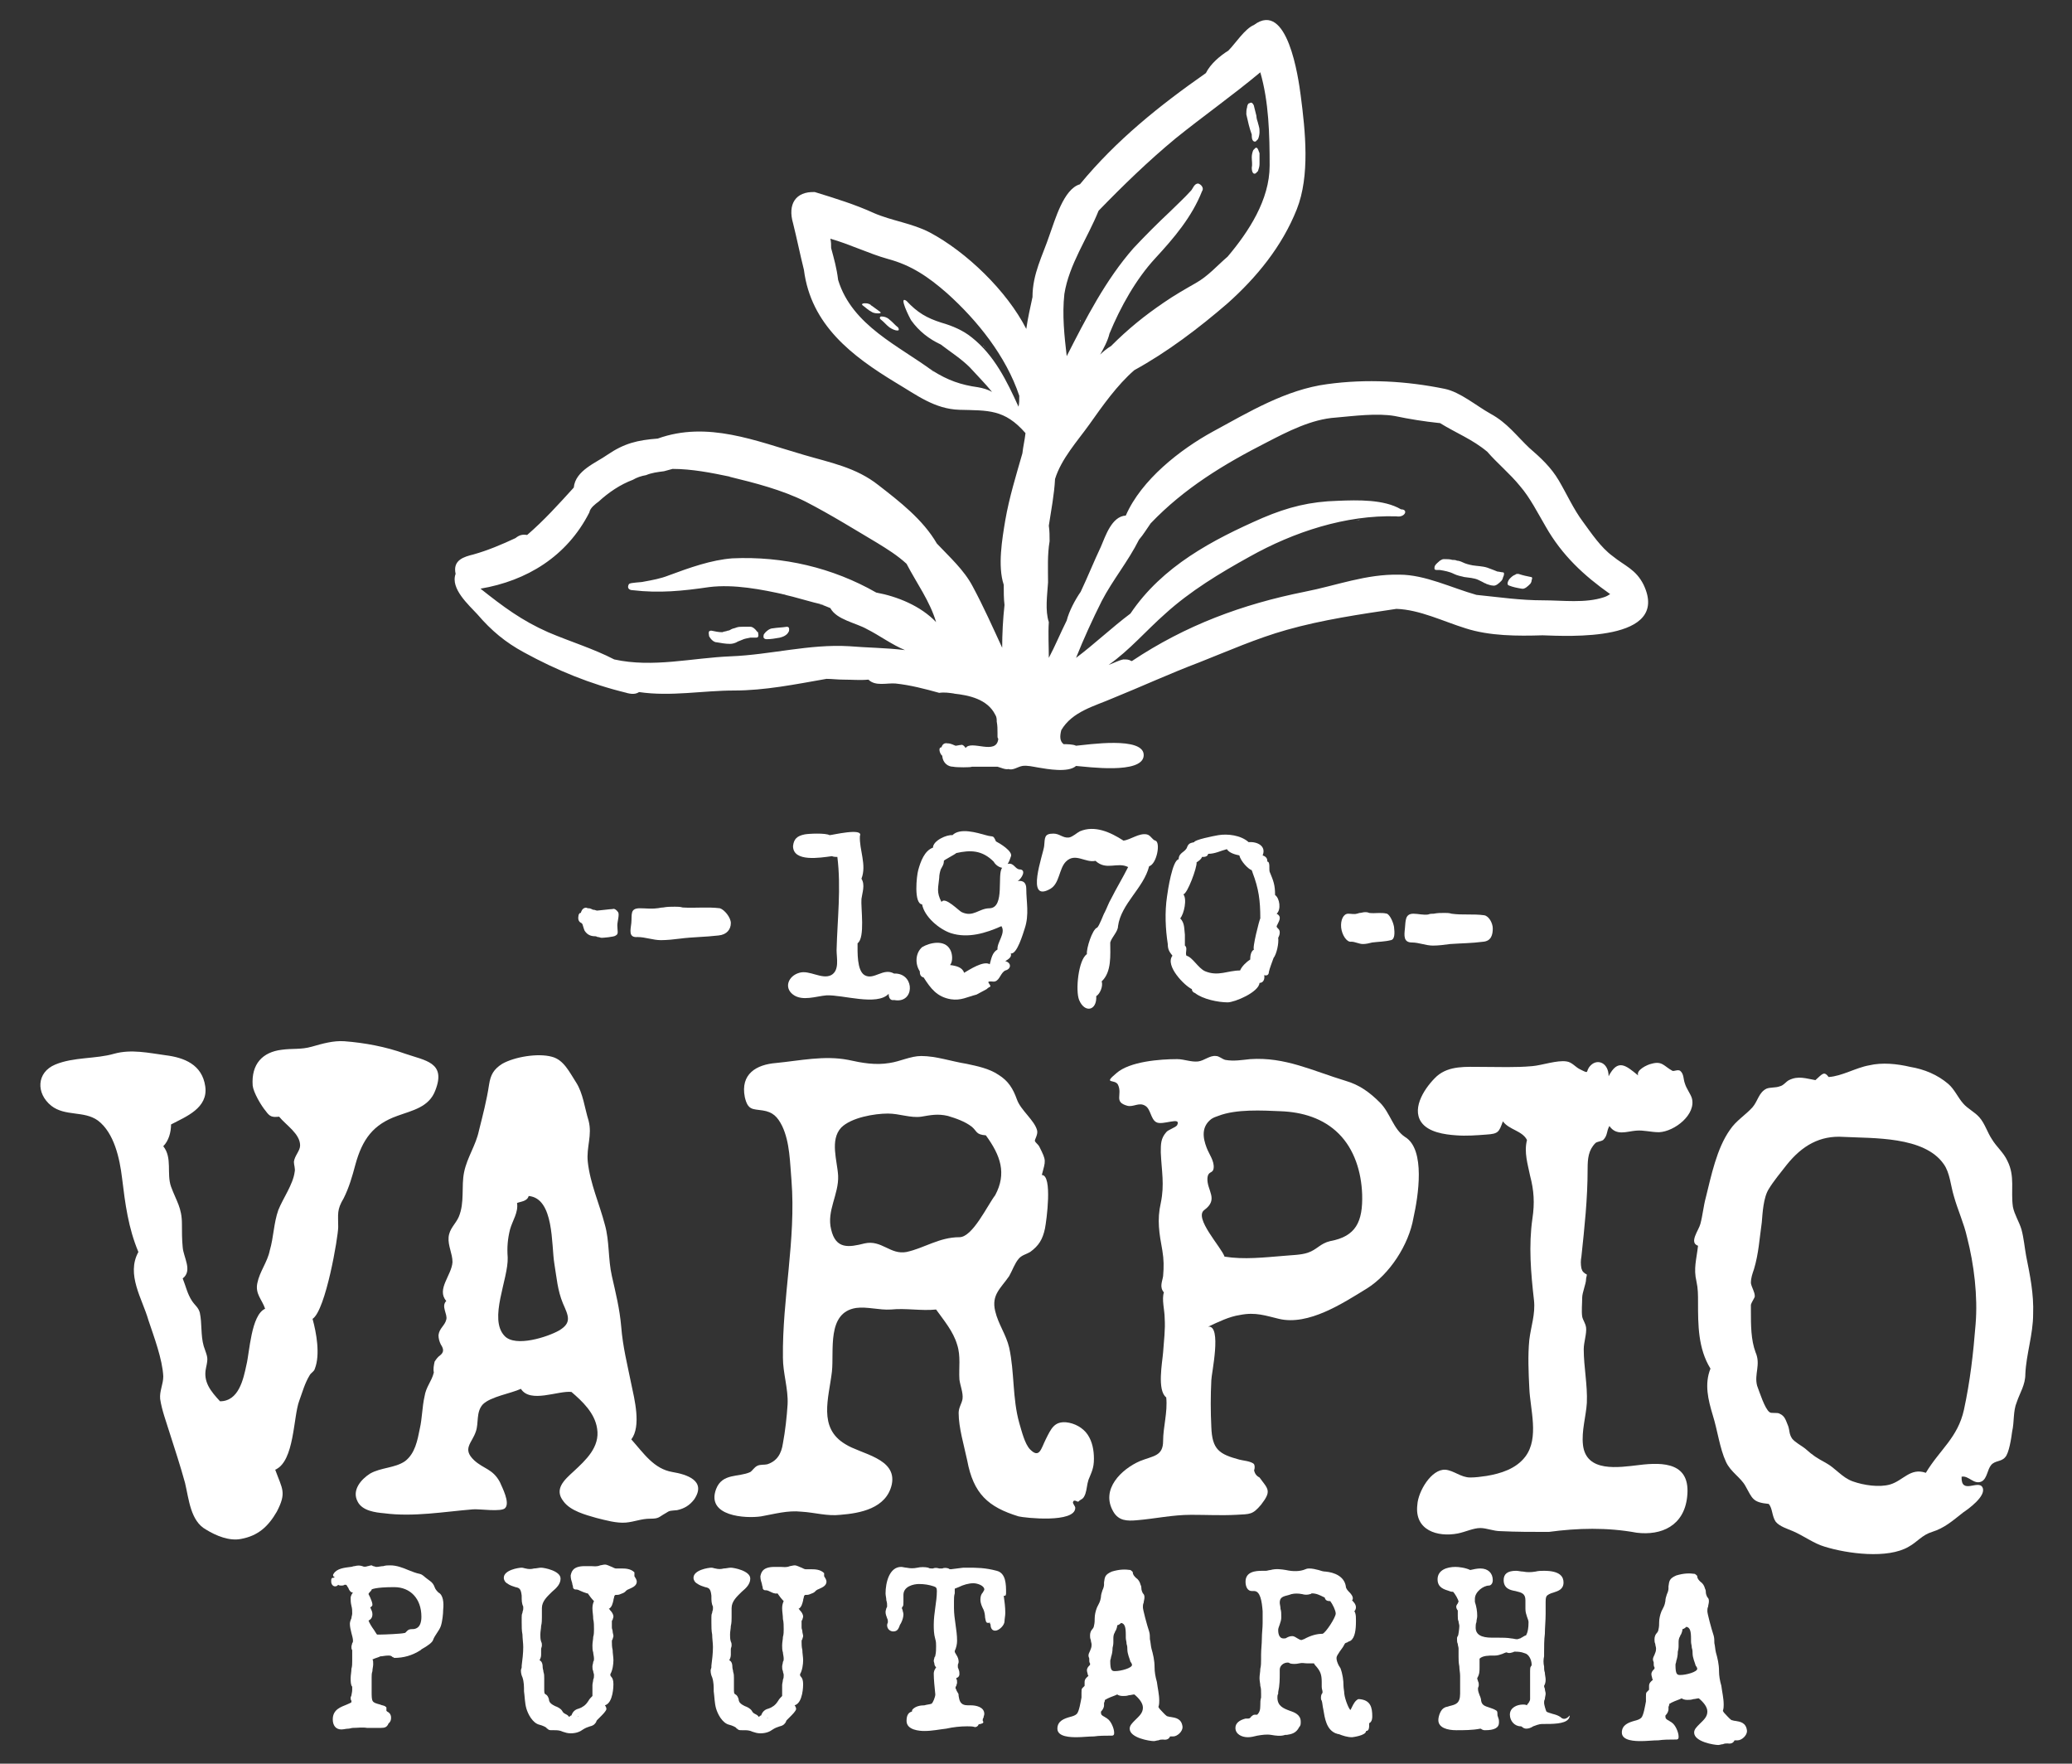<?xml version="1.0" encoding="utf-8"?>
<!-- Generator: Adobe Illustrator 26.0.2, SVG Export Plug-In . SVG Version: 6.00 Build 0)  -->
<svg version="1.1" id="Layer_1" xmlns="http://www.w3.org/2000/svg" xmlns:xlink="http://www.w3.org/1999/xlink" x="0px" y="0px"
	 viewBox="0 0 266.5 226.8" style="enable-background:new 0 0 266.5 226.8;" xml:space="preserve">
<rect x="0" y="0" width="266.5" height="226.8" fill="#333333" stroke="none"/>
<style type="text/css">
	.st0{fill:#FFFFFF;}
</style>
<g>
	<g>
		<path class="st0" d="M139,41.1c0,0.1-0.1,0.2-0.1,0.3c0-0.1,0-0.1,0-0.2C139,41.2,139,41.2,139,41.1z"/>
	</g>
	<g>
		<path class="st0" d="M126.4,44.4c0.1,0.1,0.1,0.1,0.2,0.2l0,0C126.5,44.6,126.5,44.5,126.4,44.4z"/>
	</g>
	<g>
		<path class="st0" d="M126.6,44.6C126.6,44.6,126.6,44.6,126.6,44.6C126.6,44.6,126.6,44.7,126.6,44.6
			C126.6,44.7,126.6,44.7,126.6,44.6z"/>
	</g>
	<g>
		<path class="st0" d="M126.7,44.7C126.7,44.7,126.7,44.7,126.7,44.7C126.7,44.7,126.7,44.7,126.7,44.7L126.7,44.7
			c0,0,0.1,0.1,0.1,0.2C126.8,44.8,126.7,44.8,126.7,44.7z"/>
	</g>
	<g>
		<path class="st0" d="M108,87.6c0.1,0,0.2,0,0.3,0c0,0,0,0,0,0C108.2,87.6,108.1,87.6,108,87.6z"/>
	</g>
	<g>
		<path class="st0" d="M188.4,76.1C188.4,76.1,188.5,76.1,188.4,76.1C188.5,76.1,188.4,76.1,188.4,76.1
			C188.4,76.1,188.4,76.1,188.4,76.1z"/>
	</g>
	<g>
		<path class="st0" d="M193.3,73.6c-0.2,0-0.5-0.1-0.7-0.1c-0.2-0.1-0.3-0.1-0.5-0.2c-0.3-0.1-0.5-0.2-0.8-0.3
			c-0.6-0.2-1.3-0.2-1.9-0.3c-0.5-0.1-0.9-0.2-1.3-0.4c-0.2-0.1-0.5-0.2-0.7-0.2c-0.2-0.1-0.4-0.1-0.6-0.1c-0.3-0.1-0.7-0.1-1.1-0.1
			c-0.2,0-0.3,0.1-0.5,0.2c-0.2,0.2-0.5,0.4-0.6,0.6c-0.1,0.1-0.1,0.3-0.1,0.4c0,0.2,0.2,0.2,0.4,0.2c0.1,0,0.2,0,0.3,0
			c0.6,0.1,1.2,0.2,1.8,0.5c0.4,0.2,0.9,0.3,1.3,0.4c0.6,0.1,1.3,0.1,1.9,0.4c0.2,0.1,0.4,0.2,0.6,0.3c0.1,0.1,0.3,0.1,0.4,0.2
			c0.3,0.1,0.6,0.2,0.8,0.2c0.4,0.1,0.8-0.3,1.1-0.6c0.1-0.1,0.2-0.3,0.2-0.4C193.5,73.9,193.5,73.6,193.3,73.6z"/>
	</g>
	<g>
		<path class="st0" d="M196.9,74.2c-0.5-0.1-1-0.2-1.6-0.4c0,0-0.1,0-0.1,0c-0.1,0-0.2,0-0.3,0.1c-0.3,0.1-0.5,0.3-0.7,0.5
			c-0.2,0.2-0.5,0.8-0.1,0.9c0.5,0.2,1,0.3,1.6,0.4c0.4,0.1,0.8-0.3,1.1-0.6c0.1-0.1,0.2-0.3,0.2-0.5
			C197.1,74.4,197.1,74.2,196.9,74.2z"/>
	</g>
	<g>
		<path class="st0" d="M113.2,40.1c-0.4-0.3-0.7-0.5-1.1-0.8c0,0-0.1,0-0.1-0.1c-0.1,0-0.1-0.1-0.2-0.1c-0.2-0.1-0.4-0.1-0.6-0.1
			c-0.2,0-0.5,0.1-0.2,0.3c0.4,0.3,0.7,0.6,1.1,0.8c0.3,0.2,0.7,0.2,0.9,0.2c0.1,0,0.2,0,0.3-0.1C113.3,40.3,113.3,40.2,113.2,40.1z
			"/>
	</g>
	<g>
		<path class="st0" d="M161,17.5c0,0.3,0.1,0.8,0.5,0.7c0.1-0.1,0.2-0.2,0.3-0.3c0.1-0.2,0.2-0.6,0.2-0.9c0-0.3,0-0.5-0.1-0.8
			c0-0.1-0.1-0.3-0.1-0.4c-0.1-0.3-0.2-0.6-0.2-0.9c-0.1-0.4-0.2-0.8-0.3-1.2c0-0.1-0.1-0.3-0.2-0.4c-0.1-0.1-0.1-0.1-0.2-0.1
			c-0.1,0-0.2,0.1-0.3,0.1c-0.1,0.1-0.2,0.3-0.2,0.5c-0.1,0.3-0.1,0.6-0.1,0.9c0.2,0.9,0.4,1.8,0.7,2.6C161,17.4,161,17.5,161,17.5z
			"/>
	</g>
	<g>
		<path class="st0" d="M161.6,19c0,0-0.1,0-0.1,0c-0.1,0.1-0.2,0.2-0.3,0.3c-0.1,0.2-0.2,0.6-0.2,0.9c0,0.5,0.1,0.9,0,1.4
			c0,0.3,0.1,0.9,0.5,0.7c0.1-0.1,0.2-0.2,0.3-0.3c0.1-0.3,0.2-0.6,0.2-0.9c0-0.5,0-0.9,0-1.4C161.9,19.5,161.8,19,161.6,19z"/>
	</g>
	<g>
		<path class="st0" d="M97.2,81c-0.2-0.2-0.4-0.4-0.7-0.4c-0.1,0-0.2,0-0.3,0c-0.2,0-0.4,0-0.7,0c-0.3,0-0.5,0-0.8,0.1
			c-0.2,0.1-0.4,0.1-0.6,0.2c-0.2,0.1-0.3,0.2-0.5,0.2c-0.2,0.1-0.5,0.1-0.7,0.2c-0.5,0-0.9-0.1-1.4-0.2c-0.1,0-0.2,0-0.3,0.1
			c-0.1,0.2,0,0.4,0,0.6c0.2,0.4,0.6,0.8,1,0.8c0.6,0.1,1.1,0.2,1.7,0.2c0.3,0,0.7-0.1,1-0.3c0.2-0.1,0.3-0.1,0.5-0.2
			c0.4-0.2,0.7-0.2,1.1-0.3c0.2,0,0.5,0,0.7,0c0.1,0,0.2,0,0.3-0.1c0.1-0.2,0-0.4,0-0.6C97.4,81.3,97.3,81.1,97.2,81z"/>
	</g>
	<g>
		<path class="st0" d="M101.2,80.6C101.2,80.6,101.2,80.6,101.2,80.6c-0.6,0.1-1.2,0.1-1.8,0.2c-0.4,0-0.9,0.4-1.1,0.7
			c-0.1,0.1-0.1,0.3-0.1,0.4c0,0.2,0.2,0.3,0.4,0.3c0.6,0,1.1-0.1,1.7-0.2c0.4-0.1,0.9-0.3,1.1-0.7c0.1-0.1,0.1-0.3,0.1-0.4
			C101.5,80.7,101.4,80.6,101.2,80.6z"/>
	</g>
	<g>
		<path class="st0" d="M115.5,42.1c-0.4-0.3-0.7-0.7-1.1-1c-0.3-0.3-0.7-0.4-1-0.4c-0.1,0-0.2,0-0.2,0.1c-0.1,0.1,0,0.2,0.1,0.3
			c0.4,0.3,0.7,0.7,1.1,1c0.3,0.2,0.7,0.4,1,0.4c0.1,0,0.2,0,0.2-0.1C115.6,42.4,115.6,42.2,115.5,42.1
			C115.5,42.1,115.5,42.1,115.5,42.1z"/>
	</g>
	<g>
		<path class="st0" d="M211.4,75.2c-1-2-2.4-2.4-4-3.7c-1.5-1.1-2.7-2.9-3.8-4.4c-1.2-1.6-2.1-3.6-3.1-5.3c-1-1.7-2.3-2.9-3.8-4.2
			c0,0,0,0,0.1,0.1c-1.8-1.7-2.9-3.3-5.1-4.5c-1.8-1-3.9-2.8-5.9-3.2c-4.9-1-10-1.3-15.1-0.6c-5.3,0.7-10.1,3.6-14.7,6.1
			c-4.2,2.3-9.2,6.2-11.2,10.8c-1.8,0.1-2.6,2.6-3.2,4c-0.9,1.9-1.7,3.9-2.6,5.8c-0.7,1-1.5,2.5-1.8,3.7c-0.8,1.6-1.5,3.3-2.3,4.8
			c0-1.5-0.1-3.1,0-4.6c-0.5-1.5-0.2-3.5-0.1-5.1c0-1.8-0.1-3.5,0.2-5.3c0-0.7,0-1.3-0.1-2c0.3-2,0.7-4,0.8-6c0.8-2.6,2.9-4.9,4.4-7
			c1.7-2.4,3.6-5.1,5.8-7c4.2-2.3,8.3-5.4,12-8.6c3.7-3.3,7-7.3,8.9-12.1c1.7-4.3,1.1-10,0.5-14.6c-0.3-2.3-1.7-12.3-6-9.1
			c-1.2,0.5-2.4,2.4-3.3,3.3c-1.1,0.7-2.3,1.7-2.9,2.9c-6,4.2-11.5,8.6-16.2,14.3c-2.1,0.6-3.2,4.6-3.9,6.5c-0.9,2.7-2.2,5-2.2,8
			c-0.3,1.4-0.6,2.7-0.8,4.1c-2.5-4.9-7.7-9.9-12.4-12.4c-2.3-1.2-4.9-1.5-7.2-2.5c-2.4-1.1-5-1.9-7.6-2.7c-2.5-0.1-3.5,1.6-2.8,4
			c0.5,2,0.9,4,1.4,6c0.9,7.1,6.2,11.1,11.8,14.5c2.7,1.6,5,3.4,8.2,3.5c3.7,0.1,5.8-0.1,8.5,3c-0.1,0.9-0.3,1.7-0.4,2.6
			c-0.8,2.8-1.7,5.7-2.2,8.6c-0.4,2.4-1,5.9-0.2,8.3c0,0.9,0,1.8,0.1,2.6c-0.2,1.8-0.3,3.7-0.3,5.5c-1.2-2.6-2.4-5.3-3.8-7.9
			c-1.1-2.1-3-3.8-4.6-5.5c-1.8-3.1-4.8-5.4-7.5-7.5c-2.9-2.3-6.2-2.9-9.6-3.9c-6.2-1.8-12.4-4.4-18.8-2.1c-2.6,0.2-4.3,0.6-6.5,2.1
			c-1.4,1-4.1,2-4.3,4.2c-2,2.2-3.8,4.2-6,6.1c-0.6-0.1-1,0-1.5,0.4c-1.7,0.8-3.6,1.6-5.4,2.1c-1.2,0.3-2.7,0.7-2.3,2.5
			c-0.7,1.9,1.7,4,2.8,5.2c1.8,2.1,3.6,3.6,6,4.9c4.2,2.3,8.6,4.1,13.2,5.2c-0.1,0-0.3-0.1-0.4-0.1c0.7,0.2,1.4,0.4,2,0
			c4.1,0.6,8.2-0.2,12.2-0.2c4,0,7.9-0.8,11.9-1.5c0.7,0,1.4,0.1,2.2,0.1c0,0,0,0,0,0c1.1,0,2.1,0.1,3.2,0c0.9,0.9,2.4,0.4,3.5,0.5
			c1.9,0.2,3.8,0.7,5.6,1.2c0.7-0.1,1.3,0,2,0.1c0,0-0.1,0-0.1,0c1.9,0.2,4.3,0.7,5.3,2.7c0,0,0,0,0,0c0,0,0,0,0,0l0,0
			c0.2,0.3,0.2,0.6,0.2,0.9c0.1,0.5,0.1,1,0.1,1.5c0,0.1,0,0.3,0,0.4c0,0.1,0,0.2,0.1,0.3c-0.2,2.2-3.5,0.1-4.2,1.2
			c-0.1-0.2-0.4-0.5-0.6-0.4c-0.2,0-0.5,0.1-0.7,0.1c-0.2-0.1-0.7-0.3-0.9-0.3c0,0,0,0-0.1,0c-0.4-0.1-0.7,0.1-0.8,0.5
			c-0.5,0-0.2,0.9,0.1,1.1c0,0,0,0.1,0,0.1c0.1,0.8,0.7,1.3,1.4,1.3c0.4,0.1,2.3,0.1,2.4,0c0.3,0,2.9,0,3.3,0c0.4,0.1,1,0.4,1.4,0.3
			c0.6,0.2,1.2-0.3,1.8-0.4c0.6-0.1,1.4,0.1,2,0.2c1.2,0.2,3.9,0.7,4.9-0.2c1.4,0.1,8.5,1.1,8.7-1.3c0.2-2.6-7.4-1.4-8.7-1.3
			c-0.4-0.2-1.2-0.2-1.6-0.2c-0.5-0.4-0.5-1-0.3-1.8c1.4-2.4,4.3-3.1,6.6-4.1c3.7-1.5,7.4-3.2,11.1-4.6c3.8-1.5,7.4-3.1,11.3-4.2
			c4.6-1.3,9.4-2,14.1-2.7c3,0.1,6,1.6,8.9,2.5c3.1,1,6.7,1,9.9,0.9C201.6,81.8,214.9,82.6,211.4,75.2z M109.2,83.1
			c-5.1-0.3-10.1,1.1-15.2,1.3c-5,0.2-10,1.5-15,0.4c-2.7-1.4-5.7-2.3-8.5-3.5c-3.4-1.5-5.8-3.3-8.7-5.6c5.9-1,11.1-4.1,14-9.8
			c0.1-0.6,0.8-1.1,1.2-1.4c1.3-1.2,2.8-2.2,4.4-2.8c0.5-0.3,1.1-0.5,1.7-0.6c0.7-0.3,1.5-0.4,2.3-0.5c0.4-0.1,0.7-0.2,1.1-0.3
			c2.5,0,5,0.5,7.4,1c0,0-0.1,0-0.1,0c3.3,0.8,6.8,1.7,9.8,3.2c3.3,1.7,6.5,3.7,9.7,5.6c-0.2-0.1-0.3-0.2-0.5-0.3
			c1.3,0.8,2.6,1.6,3.8,2.7c1.3,2.5,3,4.8,3.8,7.5c-2-2.1-5-3.3-7.7-3.8c-5.6-3.2-12-4.7-18.5-4.4C91.5,72,88.7,73,86,74
			c-1,0.4-2.1,0.6-3.2,0.8c-0.3,0.1-1.7,0.1-1.9,0.3c-0.3,0.5,0,0.8,0.5,0.8c3.4,0.4,6.4,0.1,9.8-0.4c3.2-0.4,6.8,0.3,9.9,1
			c-0.2,0-0.4-0.1-0.5-0.1c1.8,0.4,3.6,1,5.4,1.4c-0.2,0-0.4-0.1-0.6-0.1c0.5,0.1,0.9,0.3,1.4,0.5c0.8,1.5,3.3,1.9,4.7,2.7
			c1.6,0.8,3.2,2,4.9,2.7C113.9,83.3,111.6,83.3,109.2,83.1z M136.9,37.8c0.6-3.8,3-7.2,4.4-10.7c3.2-3.3,6.4-6.4,9.9-9.3
			c3.6-2.9,7.3-5.5,10.9-8.5c1.1,3.8,1.2,8,1.2,12c0,4.4-2.7,8.5-5.4,11.7c-1.4,1.2-2.5,2.5-4.1,3.4c-1.4,0.8-2.8,1.6-4.1,2.5
			c-2.5,1.7-4.6,3.4-6.8,5.6c-0.5,0.3-1,0.7-1.4,1.1c0.4-0.7,1-1.8,1.2-2.7c1.4-3.4,3.4-7,5.9-9.7c2.4-2.6,4.7-5.3,6-8.6
			c0.3-0.4-0.1-0.9-0.5-1c-0.5,0-0.7,0.7-0.9,0.9c-0.9,1-1.8,1.8-2.7,2.7c-1.6,1.5-3.2,3.1-4.7,4.7c-3.6,4.1-6.1,9-8.6,13.9
			C136.9,43.2,136.6,40.5,136.9,37.8z M119.6,47.4c0.1,0.1,0.2,0.1,0.3,0.2c0,0,0,0,0,0c0.1,0,0.1,0.1,0.2,0.1
			C119.9,47.6,119.8,47.5,119.6,47.4z M125.8,49.8c-2.2-0.3-3.9-0.9-5.8-2.1c0,0,0.1,0,0.1,0.1c-4.4-3.3-10.5-5.9-12.3-11.8
			c-0.2-1.6-0.5-2.6-0.9-4.1c0-0.4,0-0.8-0.1-1.2c2.5,0.7,4.9,1.9,7.4,2.6c3,0.8,5.2,2.3,7.6,4.4c3.9,3.5,7.6,8.1,9.3,13.2
			c0,0.5,0,1-0.1,1.4c-1.5-3.3-3.1-6.6-6-8.9c-1.1-0.9-2.5-1.5-3.9-1.9c-1.9-0.6-3.1-1.3-4.5-2.8c0,0,0,0,0,0
			c-1.1-0.8,0.4,2.2,0.6,2.5c1,1.4,2.3,2.4,3.8,3.1c1.3,1,2.6,1.8,3.8,3c0,0-0.1-0.1-0.1-0.1c1,1.1,2,2.1,2.9,3.2
			C127.1,50.1,126.4,49.9,125.8,49.8z M206.3,76.8c-2.4,0.8-5.3,0.4-7.8,0.4c-3,0-5.6-0.4-8.6-0.7c-3.2-0.9-6.6-2.6-9.9-2.6
			c-4.3-0.1-8.1,1.4-12.2,2.2c-8,1.6-15.3,4.3-22.2,8.9c0,0,0,0-0.1,0c-0.3-0.2-0.6-0.2-1-0.2c0,0,0,0,0,0c-0.6,0.1-1.3,0.5-1.9,0.7
			c2.7-1.9,4.8-4.4,7.3-6.6c3.2-2.9,7-5.2,10.8-7.3c5.7-3.2,12.4-5.4,18.9-5.2c1.1,0.2,1.6-0.9,0.6-0.9c-2.2-1.3-5.6-1.2-8.1-1.1
			c-3.6,0.1-6.4,0.8-9.7,2.2c-6.4,2.8-12.9,6.2-17,12.3c-2.4,1.8-4.6,3.9-7,5.7c1-2.5,2.1-4.9,3.3-7.3c1.4-2.7,3.4-5.1,4.8-7.9
			c0.6-0.7,1-1.4,1.5-2.1c4.3-4.5,9.4-7.6,14.9-10.4c2.7-1.4,5.8-3,8.9-3.2c2.3-0.2,5.3-0.6,7.6-0.2c0,0,0,0,0,0
			c1.9,0.4,3.8,0.7,5.7,0.9c0,0,0.1,0,0.1,0c2.1,1.3,4.2,2.1,6.1,3.7c1.3,1.5,2.9,2.8,4.2,4.4c1.3,1.5,2.3,3.5,3.3,5.2
			c2.1,3.7,4.9,6.3,8.3,8.7C206.8,76.6,206.6,76.7,206.3,76.8z M174.6,66.9c-0.1,0-0.1,0-0.2,0c0.2,0,0.3,0,0.5-0.1
			C174.8,66.9,174.7,66.9,174.6,66.9C174.6,66.9,174.6,66.9,174.6,66.9z"/>
	</g>
	<g>
		<path class="st0" d="M190.8,121.1c1-0.1,1.2-0.9,1.2-1.7c0-0.7-0.5-1.6-1.1-1.7c0,0,0,0,0,0c-1.4-0.2-2.8,0-4.2-0.2
			c-0.3-0.1-0.6-0.1-0.9-0.1c-0.5,0-0.9,0-1.4,0.1c-0.2,0-0.5,0-0.7,0.1c-0.6,0.1-1.3-0.1-1.9-0.1c-1.1,0-1,0.9-1.1,1.9
			c-0.1,0.9-0.2,1.8,0.9,1.8c0.9,0,1.8,0.4,2.7,0.4c0.7,0,1.5-0.1,2.2-0.2C187.9,121.3,189.3,121.3,190.8,121.1
			C190.8,121.1,190.8,121.1,190.8,121.1L190.8,121.1L190.8,121.1z"/>
	</g>
	<g>
		<path class="st0" d="M178.9,120.9c0.5-0.1,0.5-0.9,0.4-1.7c-0.1-0.6-0.5-1.5-0.9-1.7c0,0,0,0,0,0c-0.8-0.2-1.5,0-2.3-0.1
			c-0.2-0.1-0.4-0.1-0.5-0.1c-0.3,0-0.5,0.1-0.7,0.1c-0.1,0-0.3,0.1-0.4,0.1c-0.3,0.1-0.7,0-1.1,0c-0.6,0-1,0.8-0.9,1.8
			c0.1,0.9,0.7,1.9,1.3,1.8c0.5,0,1,0.3,1.5,0.3c0.4,0,0.8-0.1,1.2-0.2C177.3,121.1,178.1,121.1,178.9,120.9
			C178.9,120.9,178.9,120.9,178.9,120.9L178.9,120.9L178.9,120.9z"/>
	</g>
	<g>
		<path class="st0" d="M92.4,120.3c1.1-0.1,1.6-0.8,1.6-1.6c0-0.7-0.8-1.7-1.4-1.9c0,0,0,0,0,0c-1.6-0.2-3.2,0-4.8-0.1
			c-0.3-0.1-0.7-0.1-1-0.1c-0.5,0-1,0-1.5,0.1c-0.3,0-0.6,0.1-0.8,0.1c-0.7,0.1-1.5,0-2.2,0c-1.3,0-1,0.8-1.1,1.9
			c-0.1,0.9-0.4,1.9,0.8,1.8c1,0,2,0.4,3,0.4c0.8,0,1.7-0.1,2.5-0.2C89,120.5,90.7,120.5,92.4,120.3
			C92.3,120.3,92.3,120.3,92.4,120.3L92.4,120.3L92.4,120.3z"/>
	</g>
	<g>
		<path class="st0" d="M79.2,120.3c0.4-0.2,0.2-0.6,0.2-1.3c0-0.5,0.3-1.4,0.1-1.7c-0.2-0.3-0.5-0.5-0.7-0.4c-0.3,0-1.8,0.2-2,0.2
			c-0.1,0-0.3-0.1-0.4-0.1c0,0,0,0-0.1,0c-0.2-0.1-0.4-0.2-0.6-0.2c0,0,0,0-0.1,0c-0.2-0.1-0.3-0.1-0.5,0c-0.2,0.1-0.3,0.3-0.4,0.6
			c0,0-0.1,0-0.1,0c-0.1,0.1-0.2,0.2-0.2,0.4c-0.1,0.5,0.1,0.8,0.4,0.9c0,0,0,0.1,0.1,0.1c0.1,0.3,0.2,0.7,0.3,0.9
			c0.4,0.6,0.9,0.7,1.4,0.7c0.1,0,0.2,0.1,0.3,0.1c0.2,0,0.3,0.1,0.5,0.1C77.5,120.6,79,120.5,79.2,120.3L79.2,120.3L79.2,120.3z"/>
	</g>
	<g>
		<path class="st0" d="M43.5,157.8c0-1.7-0.2-2.2,0.7-3.7c0.7-1.4,1.1-2.8,1.5-4.3c0.9-3.3,2.3-5.2,5.4-6.3c1.9-0.7,4.1-1.1,4.9-3.3
			c1.4-3.6-1.3-3.8-3.9-4.7c-2.5-0.9-5.2-1.4-7.8-1.6c-1.4-0.1-2.8,0.3-4.2,0.7c-1.4,0.4-2.5,0.2-3.9,0.4c-2.4,0.3-3.9,1.8-3.7,4.6
			c0.1,0.9,1.1,2.6,1.7,3.3c0.5,0.7,0.8,0.8,1.7,0.7c0.9,1.1,2.7,2.2,2.7,3.7c0,0.7-0.7,1.3-0.8,2.1c0,0.4,0.2,0.9,0.1,1.3
			c-0.2,1.6-1.5,3.4-2.1,4.9c-0.6,1.7-0.6,3.5-1.1,5.2c-0.3,1.5-1.3,2.7-1.6,4.2c-0.3,1.4,0.6,2.1,1,3.3c-1.8,0.8-2,5.6-2.4,7.2
			c-0.4,1.9-1,4.7-3.4,4.7c-1.2-1.3-2.2-2.5-1.8-4.3c0.3-1.4,0.2-1.3-0.3-2.8c-0.4-1.4-0.2-2.9-0.5-4.3c-0.2-0.7-0.6-0.9-1-1.5
			c-0.6-0.9-0.8-1.9-1.2-2.9c1.3-1,0.1-2.7,0-4c-0.1-1-0.1-2-0.1-3c0-2.1-0.7-2.9-1.4-4.8c-0.6-1.7,0.2-3.7-1-5.2
			c0.7-0.7,1-1.8,1-2.8c1.9-1,4.8-2.1,4.4-4.9c-0.4-2.8-2.7-3.7-5.1-4c-2.2-0.3-4.4-0.8-6.6-0.2c-2.4,0.7-5.2,0.4-7.6,1.4
			c-2.4,1-2.5,3.7-0.5,5.3c1.8,1.4,4.2,0.6,6,1.9c2.1,1.6,2.8,4.9,3.1,7.4c0.4,3.3,0.8,6.4,2.1,9.5c-1.6,2.9,0.5,6,1.3,8.8
			c0.7,2.1,1.8,5,1.9,7.2c0,1-0.5,1.9-0.4,2.9c0.2,1.4,0.8,3,1.2,4.3c0.7,2.2,1.4,4.3,2,6.5c0.5,2.1,0.7,4.9,2.7,6
			c1.3,0.8,3,1.5,4.5,1.2c2.2-0.4,3.5-1.6,4.6-3.5c1.3-2.5,0.7-2.9-0.2-5.4c2.5-1.1,2.3-6.8,3.1-8.9c0.4-1.1,0.7-2.2,1.3-3.2
			c0.2-0.4,0.6-0.5,0.7-0.9c0.7-1.8,0.2-4.6-0.3-6.4C41.9,168.5,43.5,159,43.5,157.8z"/>
	</g>
	<g>
		<path class="st0" d="M86.5,189.3c-2.4-0.4-3.7-2.4-5.3-4.2c1.3-1.7,0.4-5.2,0-7.1c-0.5-2.5-1.1-4.8-1.3-7.4
			c-0.2-2.3-0.7-4.3-1.2-6.5c-0.5-2.2-0.3-4.5-0.9-6.6c-0.7-2.7-1.9-5.3-2.2-8.1c-0.2-1.9,0.6-3.4,0.1-5.3c-0.5-1.6-0.7-3.5-1.6-4.9
			c-0.9-1.4-1.6-2.9-3.1-3.3c-1.8-0.5-4.8,0-6.4,0.9c-1.1,0.7-1.5,1.4-1.7,2.7c-0.3,2-0.8,3.9-1.3,5.9c-0.4,1.9-1.5,3.4-1.9,5.3
			c-0.4,1.9,0.1,3.9-0.7,5.8c-0.4,0.9-1.2,1.5-1.3,2.6c-0.1,1.1,0.5,2.1,0.5,3.2c-0.1,1.7-2.1,3.5-0.8,5c-0.7,0.7,0.2,1.7,0,2.4
			c-0.2,0.8-0.9,1.1-1,2c0,0.4,0.1,0.8,0.3,1.2c0.4,0.6,0.4,1-0.1,1.4c-0.3,0.2-0.5,0.5-0.7,0.8c-0.1,0.5-0.2,0.9-0.1,1.4
			c-0.3,1.2-1,1.8-1.2,3.1c-0.3,1.3-0.3,2.8-0.6,4.1c-0.3,1.5-0.6,3.2-1.9,4.2c-1.3,0.9-3.1,0.8-4.5,1.6c-1.1,0.7-2.4,2.1-1.6,3.6
			c0.6,1.2,2.3,1.4,3.4,1.5c3.8,0.5,7.7-0.2,11.4-0.5c0.7-0.1,3.8,0.4,4.2-0.2c0.6-0.7-0.4-2.6-0.7-3.3c-0.9-1.7-2.1-1.7-3.3-2.8
			c-1.6-1.5-0.3-2.2,0.2-3.7c0.4-1.1,0-2.5,0.9-3.5c1-1,3.6-1.4,4.9-2c1.2,1.9,4.8,0.2,6.5,0.4c1.4,1.2,3,2.7,3.3,4.7
			c0.4,2.4-1.5,4.1-3,5.5c-1.2,1.1-2.6,2.3-1.3,3.9c0.9,1.2,2.8,1.7,4.2,2.1c1.2,0.3,2.6,0.7,3.8,0.6c1.1-0.1,2-0.5,3.1-0.5
			c1.2,0,1.1-0.2,2-0.7c0.6-0.4,0.6-0.3,1.5-0.4c0.9-0.2,1.6-0.6,2.2-1.4C90.9,190.4,88.3,189.6,86.5,189.3z M65.3,161.7
			c-0.1-1.3,0-2.4,0.3-3.6c0.3-1.1,1.1-2.2,0.9-3.4c0.5-0.2,1.3-0.2,1.5-0.9c3.3,0.3,2.9,6.3,3.3,8.7c0.3,1.8,0.4,3.4,1.1,5.1
			c0.7,1.6,1.2,2.5-0.5,3.5c-1.4,0.8-5.6,2.2-7,0.7C62.8,169.6,65.4,164.5,65.3,161.7z"/>
	</g>
	<g>
		<path class="st0" d="M138.3,193.9c0-0.2-0.3-0.5-0.3-0.7c0.1-0.5,0.6,0,0.7-0.1c0.4-0.4,0.6-0.2,0.9-1c0.2-0.6,0.2-1.2,0.4-1.8
			c0.4-1,0.7-1.5,0.7-2.7c0-1.1-0.2-2.2-0.8-3.1c-0.6-0.9-1.7-1.5-2.8-1.6c-1.5-0.1-1.9,0.8-2.6,2.2c-0.6,1.2-0.8,2.5-2,1.3
			c-0.7-0.7-1.1-2.4-1.4-3.4c-0.9-3.2-0.6-6.5-1.3-9.7c-0.4-1.7-1.4-3-1.8-4.7c-0.5-2.1,0.7-2.9,1.8-4.5c0.4-0.7,0.7-1.6,1.2-2.2
			c0.4-0.5,1-0.6,1.5-0.9c1.1-0.8,1.6-1.6,1.9-3c0.2-1,1-6.9-0.4-6.9c0.5-1.9,0.6-1.8-0.3-3.6c-0.2-0.4-0.5-0.5-0.6-0.8
			c0-0.2,0.4-0.8,0.3-1.3c-0.3-1.3-2.1-2.6-2.6-4c-0.5-1.4-1.1-2.4-2.4-3.2c-1.2-0.8-2.7-1.1-4.1-1.4c-1.9-0.3-3.9-1-5.8-1
			c-1.4,0-2.7,0.7-4.1,0.9c-1.8,0.3-3.5,0-5.3-0.4c-3.1-0.6-6.2,0.1-9.3,0.4c-2.5,0.2-4.6,1.4-4,4.4c0.4,1.7,1,1.5,2.3,1.7
			c1.3,0.2,1.9,0.8,2.5,2c1,2.1,1,4.7,1.2,7c0.6,7.6-1.2,15.2-1.1,22.8c0,2,0.7,4,0.6,6c-0.1,1.6-0.3,3.4-0.6,5
			c-0.2,1.4-0.8,2.3-2,2.7c-0.4,0.1-0.9,0-1.3,0.2c-0.4,0.2-0.6,0.6-0.9,0.8c-1.5,0.7-3.6,0.1-4.4,2.2c-1.3,3.5,3.8,3.8,5.8,3.5
			c1.7-0.3,3.4-0.8,5.2-0.6c1.7,0.1,3.3,0.6,5,0.4c2.5-0.2,5.9-0.8,6.6-3.9c0.7-3.4-4-3.9-6-5.2c-3.5-2.1-2.1-5.9-1.7-9.3
			c0.3-2.7-0.7-7.6,3.1-8.2c1.4-0.2,3,0.3,4.5,0.2c1.9-0.2,3.9,0.2,5.8,0c1,1.4,2.2,2.8,2.7,4.5c0.5,1.5,0.2,3,0.3,4.5
			c0.1,0.8,0.5,1.7,0.4,2.5c-0.1,0.6-0.5,1.1-0.5,1.8c0,1.9,0.7,4.2,1.1,6.1c0.8,4.3,2.7,6,6.6,7.2
			C131.8,195.2,138.3,195.9,138.3,193.9z M123.4,159.1c-2.6,0-4.5,1.4-6.8,1.9c-2.1,0.4-3.2-1.6-5.4-1.1c-2,0.5-3.7,0.8-4.3-1.8
			c-0.6-2.4,1-4.5,0.9-6.9c-0.1-1.9-1.1-4.6,0.4-6.2c1.3-1.3,4.3-1.8,6-1.8c1.5,0,2.9,0.6,4.3,0.4c1.2-0.2,2.1-0.4,3.4-0.1
			c1,0.3,2.2,0.7,3.1,1.4c0.7,0.6,0.5,1,1.8,1.1c1.9,2.6,2.7,4.9,1.2,7.7C127,155,125.1,159.1,123.4,159.1z"/>
	</g>
	<g>
		<path class="st0" d="M180.7,146.2c-1.5-1-1.9-3.1-3.2-4.4c-1.4-1.4-2.7-2.3-4.4-2.8c-4.3-1.3-7.8-3.1-12.3-2.8
			c-1,0.1-2.1,0.3-3.2,0.1c-0.4-0.1-0.8-0.5-1.2-0.5c-0.8-0.1-1.5,0.6-2.3,0.7c-0.9,0.1-1.8-0.3-2.7-0.3c-2.2,0-6.1,0.3-7.8,1.8
			c-1.8,1.5-0.2,0.7,0.2,1.5c0.6,1.3-0.6,2.2,1.2,2.7c0.8,0.2,1.5-0.5,2.3,0c0.7,0.4,0.7,1.7,1.4,2.1c0.8,0.5,3.3-0.8,2.7,0.4
			c-0.2,0.3-1.2,0.6-1.4,0.9c-0.7,0.8-0.7,1.5-0.7,2.6c0.1,2.4,0.5,4.1,0,6.5c-0.5,2.2-0.2,3.9,0.2,6.1c0.2,1.2,0.2,2.1,0.1,3.3
			c-0.1,0.7-0.5,1.4,0.1,2.1c-0.3,0.9,0.1,2.3,0.1,3.3c0.1,1.5-0.1,2.9-0.2,4.4c-0.1,1.3-0.8,4.9,0.4,5.8c0.2,1.9-0.4,3.8-0.4,5.6
			c0,2-1.3,1.9-3,2.6c-2.3,1-5.1,3.6-3.4,6.5c0.7,1.2,1.8,1.2,3,1.1c2.4-0.2,4.6-0.7,7-0.7c2,0,3.9,0.1,5.8,0c1.8-0.1,2.1,0,3.2-1.3
			c1.4-1.8,0.9-2-0.2-3.5c-0.4-0.2-0.6-0.5-0.7-0.9c0.1-0.3,0.1-0.6,0-0.8c-0.3-0.4-1.6-0.5-1.9-0.6c-2.6-0.7-3.5-1.3-3.6-4.2
			c-0.1-2-0.1-4,0-6c0-0.8,1.4-7.1-0.4-6.9c1.3-0.6,2.7-1.3,4.1-1.5c2-0.4,3.3,0.1,5,0.5c3.8,0.9,8.2-2,11.3-3.9
			c2.9-1.8,5.4-5.6,6-9.1C182.4,153.9,183.4,147.8,180.7,146.2z M154.9,155.6c1.9-1.4,0.3-2.5,0.4-4.1c0.1-1,0.7-0.5,0.8-1.3
			c0.1-0.9-0.6-1.8-0.9-2.6c-0.5-1.3-0.7-2.7,0.6-3.7c0.3-0.2,0.6-0.3,0.9-0.4c2.3-0.9,5.7-0.7,8-0.6c2.8,0.1,5.5,0.9,7.5,2.9
			c2,2,2.9,4.9,3,7.8c0.1,3.5-0.8,5.4-4.1,6c-1.3,0.3-1.7,1.1-2.9,1.5c-0.9,0.3-2.1,0.3-3.1,0.4c-2.5,0.2-5.1,0.5-7.6,0.1
			C157.1,160.4,153.5,156.6,154.9,155.6z"/>
	</g>
	<g>
		<path class="st0" d="M210.5,197.1c3.2,0.4,6.1-0.9,6.5-4.6c0.5-4.4-3-4.5-6.2-4.1c-2.6,0.3-6.8,1-7.2-2.6
			c-0.2-1.8,0.4-3.7,0.5-5.4c0.1-2.3-0.4-4.6-0.4-6.9c0-0.9,0.4-2,0.3-2.8c-0.1-0.6-0.4-0.9-0.5-1.4c-0.1-0.7,0-1.7,0-2.4
			c0-0.7,0.5-1.8,0.5-2.4c0-0.2,0.1-0.4,0.1-0.6c-0.4-0.2-0.6-0.4-0.7-0.8c-0.1-0.5-0.1-1,0-1.5c0.4-3.8,0.8-7.4,0.8-11.3
			c0-1.3,0.1-2.4,1-3.3c0.2-0.2,0.7-0.2,1-0.4c0.6-0.6,0.4-1.1,0.8-1.8c0.9,1.3,2.2,0.7,3.4,0.6c1-0.1,1.9,0.2,3,0.2
			c2-0.1,4.8-2.3,4.2-4.4c-0.2-0.6-0.7-1.2-0.9-1.9c-0.2-0.5-0.1-1.2-0.6-1.6c-0.3-0.2-0.8,0.1-1,0c-1.1-0.6-1.3-1.3-2.7-0.9
			c-0.5,0.1-2,0.8-1.7,1.5c-1.6-1.3-2.6-2.2-3.8,0.1c0-1.7-1.4-2.3-2.3-1.4c-0.8,0.8,0,1.2-1.4,0.5c-0.6-0.3-1-0.9-1.7-1
			c-1.2-0.2-3.2,0.5-4.4,0.6c-2.2,0.2-4.3,0.1-6.5,0.1c-2,0-4.2-0.2-5.8,1.2c-1.4,1.3-3.3,4-2,5.9c0.9,1.3,3,1.6,4.5,1.7
			c1.3,0.1,2.6,0,3.9-0.1c1.5-0.1,1.6-0.3,2.1-1.7c0.8,1.1,2.5,1.2,3.1,2.4c-0.4,1.6,0.1,3.1,0.4,4.6c0.5,1.9,0.6,3.5,0.3,5.5
			c-0.5,3.5-0.2,7,0.2,10.5c0.2,1.8-0.4,3.4-0.6,5.1c-0.2,2-0.1,4.2,0,6.2c0.1,2.7,1.3,6.4-0.5,8.8c-1.2,1.6-3.2,2.2-5,2.5
			c-0.7,0.1-1.4,0.2-2.1,0.2c-1.2,0-2.1-0.9-3.2-1c-1.8-0.1-3.5,2.8-3.6,4.5c-0.4,3.3,2.6,4.2,5.2,3.7c1-0.2,2-0.7,2.9-0.7
			c0.8,0,1.7,0.4,2.6,0.4c2,0.1,4.1,0.1,6.2,0.1C202.9,196.5,206.7,196.4,210.5,197.1z"/>
	</g>
	<g>
		<path class="st0" d="M261.5,169c0.1-2.6-0.4-5-0.9-7.5c-0.2-1.1-0.3-2.3-0.6-3.4c-0.3-1-0.9-1.9-1.1-2.9c-0.3-2.1,0.3-3.9-0.7-5.9
			c-0.5-1.1-1.4-1.8-2-2.8c-0.6-0.9-0.9-2-1.6-2.8c-0.6-0.7-1.5-1.1-2.1-1.8c-0.7-0.8-1.1-1.8-1.9-2.5c-1.4-1.2-3.1-1.9-4.9-2.2
			c-1.7-0.4-3.6-0.6-5.3-0.2c-1.7,0.3-3.5,1.4-5.2,1.5c-0.6-0.8-0.8-0.4-1.7,0.4c-1.2-0.2-2.2-0.6-3.4,0c-0.4,0.2-0.7,0.7-1.2,0.8
			c-0.5,0.2-1.2,0.1-1.7,0.3c-1,0.5-1.1,1.6-1.8,2.4c-0.9,1-2.1,1.7-2.9,2.9c-1.7,2.4-2.4,5.9-3.1,8.7c-0.3,1.1-0.4,2.3-0.7,3.4
			c-0.2,0.8-1.5,2.4-0.3,2.8c-0.2,1.8-0.6,2.9-0.2,4.6c0.2,0.9,0.2,1.7,0.2,2.6c0,3,0,6,1.6,8.6c-0.8,2-0.3,4,0.3,6
			c0.6,1.9,0.9,4.3,1.7,6c0.6,1.3,1.9,2,2.5,3.1c0.9,1.6,0.9,2.1,3,2.3c0.5,0.6,0.4,1.6,0.9,2.3c0.5,0.6,1.5,0.9,2.2,1.2
			c1.4,0.6,2.7,1.6,4.1,2c2.9,0.9,8.1,1.6,10.8,0c1.1-0.6,1.7-1.5,3-1.9c1.6-0.5,2.6-1.4,4-2.5c0.6-0.4,3-2.1,2.5-3.2
			c-0.5-1.1-2.8,1-2.7-1.4c0.9-0.2,1.6,1.1,2.6,0.6c0.7-0.4,0.7-1.5,1.2-2.1c0.5-0.6,1.3-0.4,1.8-1c0.5-0.5,0.8-2.5,0.9-3.3
			c0.3-1.3,0.1-2.6,0.6-3.8c0.4-1.2,1.1-2.2,1.1-3.6C260.6,174.2,261.5,171.6,261.5,169z M225.8,173.9c-0.6-1.6-0.6-3.5-0.6-5.3
			c0-0.3,0-0.6,0-0.8c0.1-0.4,0.5-0.9,0.5-1.1c0-0.6-0.4-1.1-0.5-1.7c0-0.7,0.2-1.2,0.4-1.8c0.6-2,0.7-3.9,1-6
			c0.1-1.2,0.2-3.2,0.9-4.3c0.6-1,1.6-2.2,2.3-3.1c2-2.5,4.3-3.8,7.3-3.6c3.8,0.2,10.4-0.1,12.9,3.5c0.8,1.1,0.9,2.8,1.3,4.1
			c0.5,1.8,1.3,3.5,1.7,5.3c0.9,3.5,1.4,7.6,1.1,11.2c-0.3,3.8-0.7,7.3-1.5,11c-0.8,3.6-3.1,5.1-4.9,8.1c-2-0.7-2.9,1-4.6,1.5
			c-1.4,0.4-3.4,0.1-4.8-0.4c-1.4-0.5-2.2-1.7-3.5-2.4c-1.1-0.6-1.6-0.9-2.6-1.8c-0.5-0.4-1.3-0.8-1.7-1.3c-0.4-0.6-0.3-1-0.5-1.6
			c-0.3-0.7-0.4-1.3-1.1-1.6c-0.3-0.2-1.1,0-1.3-0.2c-0.6-0.4-1.3-2.6-1.6-3.4C225.6,176.7,226.5,175.5,225.8,173.9z"/>
	</g>
	<g>
		<path class="st0" d="M56.4,204.8c-0.2-0.2-0.4-0.4-0.5-0.7c-0.1-0.3-0.3-0.6-0.6-0.8c0,0,0,0,0,0c-0.1-0.1-0.3-0.2-0.4-0.3
			c-0.3-0.2-0.5-0.5-0.9-0.6c-0.5-0.1-1-0.3-1.5-0.5c-0.7-0.3-1.5-0.6-2.3-0.6c-0.3,0-0.6,0-0.9,0.1c-0.3,0-0.6,0.1-0.9,0.1
			c-0.1,0-0.3-0.1-0.4-0.1c-0.1,0-0.1-0.1-0.2-0.1c-0.2,0-0.4,0.1-0.5,0.1c-0.3,0.1-0.5,0.1-0.7,0c-0.3-0.1-0.6-0.1-1,0
			c-0.2,0-0.3,0.1-0.5,0.1c-0.8,0.1-1.8,0.2-2.2,0.9c-0.1,0.1-0.1,0.3,0.1,0.4c0.1,0.1,0.1,0.1,0.2,0.1c-0.1,0-0.2-0.1-0.3,0l-0.1,0
			c-0.1,0-0.2,0.1-0.2,0.3c0,0,0,0.1,0,0.2c0,0.3,0.2,0.6,0.5,0.6c0.2,0,0.3-0.1,0.4-0.2c0.1,0.1,0.3,0.1,0.4,0.1
			c0.1,0,0.3,0,0.4-0.1c0.1,0,0.2,0,0.2,0c0.1,0,0.2,0.3,0.3,0.4c0.1,0.3,0.3,0.6,0.6,0.6c0,0,0,0,0,0c-0.1,0.1-0.3,0.4-0.3,0.7
			c0,0.3,0,0.6,0.1,1s0.1,0.6,0.1,1c0,0.2-0.1,0.4-0.1,0.6c-0.1,0.2-0.2,0.5-0.2,0.7c0,0.4,0.1,0.8,0.2,1.2c0.1,0.4,0.2,0.7,0.2,1
			c0,0.1,0,0.2-0.1,0.3c0,0.1-0.1,0.3-0.1,0.5c0,0.1,0,0.3,0.1,0.4c0,0,0,0,0,0.1c0,0.2,0,0.5,0,0.7c0,0.2,0,0.4,0,0.6
			c0,0.3,0,0.7-0.1,1c0,0.4-0.1,0.8-0.1,1.2c0,0.4,0,0.9,0.2,1.1c0,0.2,0,0.3,0,0.4c0,0.3-0.1,0.6-0.1,0.7c0,0.1-0.1,0.2-0.1,0.3
			c0,0.2,0,0.3,0.1,0.4c0,0.1,0,0.2,0,0.2c-0.1,0.1-0.4,0.2-0.6,0.3c-0.7,0.3-1.8,0.6-1.8,1.9c0,0.8,0.4,1.3,1.1,1.3
			c0.3,0,0.6-0.1,0.9-0.1c0.2,0,0.4-0.1,0.6-0.1c0.6,0,1.2-0.1,1.8,0c0.6,0,1.2,0,1.8,0c0.5,0,0.7-0.1,0.9-0.4
			c0-0.1,0.1-0.2,0.2-0.3c0.1-0.1,0.2-0.3,0.2-0.6c0-0.5-0.3-0.7-0.5-0.8c0,0-0.1-0.1-0.1-0.1c0,0,0-0.1,0-0.1c0-0.1,0-0.2,0-0.3
			c0-0.1-0.1-0.1-0.2-0.2c-0.2-0.1-0.4-0.1-0.6-0.2c-1.1-0.3-1.1-0.3-1.1-1.8l0-1.7c0-0.3,0-0.5,0.1-0.8c0-0.3,0.1-0.6,0.1-0.9
			c0-0.3,0-0.5-0.1-0.6c0.4-0.2,0.9-0.3,1-0.4c0.3,0,0.6-0.1,1-0.1c0.3,0,0.4,0,0.6,0.2c0.1,0,0.2,0.1,0.2,0.1c1.2,0,2.3-0.3,3.4-1
			l0.1-0.1c0.9-0.5,1.4-0.9,1.5-1.2c0.1-0.3,0.3-0.6,0.5-0.9c0.2-0.3,0.4-0.6,0.5-0.9c0.2-0.6,0.3-1.6,0.3-2.1
			C57.1,206.1,57,205.1,56.4,204.8z M43.3,202.8C43.3,202.8,43.3,202.8,43.3,202.8C43.3,202.8,43.3,202.8,43.3,202.8
			C43.3,202.8,43.3,202.8,43.3,202.8z M47.4,208.4c0.2-0.1,0.5-0.3,0.5-0.8c0-0.3-0.1-0.5-0.2-0.7c0-0.1-0.1-0.2-0.1-0.2
			c0,0,0,0,0,0c0.1,0,0.3-0.2,0.3-0.3c0-0.4-0.2-0.7-0.3-1c-0.1-0.2-0.2-0.4-0.2-0.4c0-0.1,0.1-0.2,0.2-0.3c0.1-0.1,0.2-0.2,0.2-0.3
			c0,0,0.4-0.3,2.9-0.3c2.1,0,3.5,1.5,3.5,3.8c0,1.6-0.9,1.6-1.2,1.6c-0.5,0-0.6,0.2-0.8,0.4c-0.1,0.1-0.1,0.1-0.2,0.1
			c-0.3,0.1-2.5,0.2-3.1,0.2c-0.1,0-0.3,0-0.4,0c-0.1-0.1-0.2-0.3-0.4-0.6C47.8,209.2,47.5,208.7,47.4,208.4
			C47.4,208.4,47.4,208.4,47.4,208.4z"/>
	</g>
	<g>
		<path class="st0" d="M81.6,202.2c-0.5-0.5-1.2-0.5-1.8-0.5c-0.2,0-0.4,0-0.6,0c-0.1,0-0.3-0.1-0.5-0.2c-0.3-0.1-0.6-0.3-0.9-0.3
			c-0.2,0-0.5,0.1-0.6,0.1c-0.5,0.2-0.8,0.1-1.2,0.1c-0.3,0-0.5,0-0.8,0c-1.6,0-1.7,0.8-1.8,1.2c0,0.4,0.1,0.7,0.2,1
			c0,0.2,0.1,0.3,0.1,0.5c0,0.2,0.2,0.3,0.3,0.3l0.1,0c0.2,0,0.4,0.1,0.6,0.2c0.2,0.1,0.5,0.2,0.8,0.3c0,0,0,0,0.1,0
			c0.2,0.3,0.5,0.7,0.8,1c-0.1,0.2-0.2,0.5-0.2,0.9c0,0.5,0.1,0.9,0.1,1.4c0.1,0.4,0.1,0.9,0.1,1.3c0,0.3,0,0.7-0.1,1
			c0,0.3-0.1,0.7-0.1,1.1c0,0.3,0,0.6,0.1,0.9c0,0.2,0.1,0.5,0.1,0.8c0,0.1,0,0.3-0.1,0.4c0,0.2-0.1,0.4-0.1,0.6
			c0,0.2,0,0.4,0.1,0.6c0,0.2,0.1,0.3,0.1,0.5c0,0.2,0,0.4-0.1,0.6c0,0.2-0.1,0.5-0.1,0.7c0,0.2,0,0.4,0,0.7c0,0.2,0,0.4,0,0.5
			l0,0.2c-0.2,0.2-0.4,0.4-0.5,0.6c-0.2,0.3-0.4,0.6-0.8,0.8c-0.1,0.1-0.2,0.1-0.4,0.2c-0.4,0.1-0.8,0.3-1,0.9c0,0,0,0,0,0
			c-0.1,0-0.2,0.1-0.3,0.2c-0.1-0.2-0.3-0.3-0.5-0.4c-0.2-0.1-0.3-0.2-0.4-0.4c-0.2-0.3-0.6-0.5-0.9-0.6c-0.2-0.1-0.4-0.2-0.6-0.4
			c-0.1-0.1-0.2-0.3-0.2-0.5c-0.1-0.3-0.2-0.5-0.4-0.6c-0.2-0.1-0.2-0.2-0.2-0.8c0-0.2,0-0.4,0-0.6c0-0.2,0-0.5,0-0.7
			c0-0.3,0-0.5-0.1-0.8c0-0.2-0.1-0.4-0.1-0.6c0-0.6-0.2-0.8-0.4-0.9c0.1-0.2,0.2-0.4,0.2-0.7l0-0.4c0-0.1,0-0.2,0-0.3
			c0-0.2,0.1-0.3,0.1-0.5c0-0.2,0-0.3-0.1-0.5c-0.1-0.3-0.1-0.6-0.1-0.9c0-0.4,0.1-0.8,0.1-1.1c0.1-0.4,0.1-0.8,0.1-1.1
			c0-0.2,0-0.4,0-0.6c0-0.2,0-0.4,0-0.6c0-0.9,0.7-1.5,1.3-2.1c0.6-0.5,1.1-1,1.1-1.7c0-1-2.1-1.4-2.5-1.4c-0.3,0-0.6,0.1-0.9,0.1
			c-0.4,0.1-0.7,0.1-1.1,0c-0.1,0-0.3-0.1-0.5-0.1c-0.4,0-2.3,0.3-2.3,1.3c0,0.3,0.2,0.6,0.4,0.7c0.4,0.3,0.8,0.4,1.1,0.5
			c0.5,0.1,0.7,0.2,0.8,1.1l0,0.1c0,0.5,0,0.9,0.2,1.3c0,0,0,0.1,0,0.1c0,0.1,0,0.1,0,0.2c0,0.2-0.1,0.3-0.1,0.5
			c-0.1,0.2-0.1,0.4-0.1,0.6l0,0.6c0,0.6,0,1.1,0.1,1.6c0,0.5,0.1,1.1,0.1,1.6c0,0.8-0.1,1.6-0.2,2.4c0,0.1,0,0.2,0,0.2
			c0,0.1-0.1,0.3-0.1,0.4c0,0.4,0.1,0.7,0.2,0.9c0.2,0.6,0.2,1.2,0.2,1.8c0.1,0.7,0.1,1.5,0.3,2.2c0.2,0.7,0.8,1.9,1.7,2.1
			c0.4,0.1,0.8,0.3,0.9,0.4c0,0,0,0.1,0.1,0.1c0.2,0.2,0.3,0.2,0.6,0.2c0.1,0,0.2,0,0.3,0c0.3,0,0.7,0,1.1,0.2
			c0.3,0.1,0.6,0.2,1,0.2c0.7,0,1.2-0.2,1.6-0.5c0.3-0.2,0.6-0.3,0.9-0.4c0.5-0.1,0.7-0.4,0.8-0.6c0-0.1,0.1-0.2,0.1-0.2
			c0.1-0.1,0.2-0.2,0.3-0.3c0.5-0.5,0.8-0.8,0.9-1.1c0-0.2-0.1-0.4-0.2-0.5c0,0,0,0,0,0c1.1-0.3,1.1-2.6,1.1-2.7
			c0-0.5-0.1-0.8-0.3-1c-0.1-0.1-0.1-0.2-0.1-0.3c0.3-0.5,0.4-1.3,0.4-1.8c0-0.4-0.1-0.9-0.1-1.3c-0.1-0.4-0.1-0.8-0.1-1.1
			c0-0.1,0-0.2,0.1-0.3c0-0.1,0.1-0.3,0.1-0.4c0-0.2-0.1-0.4-0.1-0.6c0-0.2-0.1-0.3-0.1-0.5l0-0.8c0-0.1,0-0.1,0.1-0.2
			c0-0.1,0.1-0.3,0.1-0.4c0-0.3-0.2-0.6-0.4-0.8c-0.1-0.1-0.1-0.2-0.2-0.2c0.4-0.2,0.5-0.7,0.6-1.1c0-0.2,0.1-0.3,0.1-0.5
			c0.1-0.2,0.1-0.2,0.3-0.2c0.1,0,0.3,0,0.5-0.1c0.3-0.1,0.5-0.2,0.6-0.3c0.1-0.1,0.1-0.1,0.2-0.2c0.1,0,0.1-0.1,0.2-0.1
			c0.4-0.2,1.1-0.4,1.1-1c0-0.3-0.2-0.5-0.3-0.7L81.6,202.2z M74.3,220.7C74.3,220.7,74.3,220.7,74.3,220.7c0.1,0,0,0.1,0,0.1
			C74.3,220.8,74.3,220.7,74.3,220.7z"/>
	</g>
	<g>
		<path class="st0" d="M106,202.3c-0.5-0.5-1.2-0.5-1.8-0.5c-0.2,0-0.4,0-0.6,0c-0.1,0-0.3-0.1-0.5-0.2c-0.3-0.1-0.6-0.3-0.9-0.3
			c-0.2,0-0.5,0.1-0.6,0.1c-0.5,0.2-0.8,0.1-1.2,0.1c-0.3,0-0.5,0-0.8,0c-1.6,0-1.7,0.8-1.8,1.2c0,0.4,0.1,0.7,0.2,1
			c0,0.2,0.1,0.3,0.1,0.5c0,0.2,0.2,0.3,0.3,0.3l0.1,0c0.2,0,0.4,0.1,0.6,0.2c0.2,0.1,0.6,0.3,0.9,0.2c0.2,0.3,0.5,0.7,0.8,1
			c-0.1,0.2-0.2,0.5-0.2,0.9c0,0.5,0.1,0.9,0.1,1.4c0.1,0.4,0.1,0.9,0.1,1.3c0,0.3,0,0.7-0.1,1c0,0.3-0.1,0.7-0.1,1.1
			c0,0.3,0,0.6,0.1,0.9c0,0.2,0.1,0.5,0.1,0.8c0,0.1,0,0.3-0.1,0.4c0,0.2-0.1,0.4-0.1,0.6c0,0.2,0,0.4,0.1,0.6
			c0,0.2,0.1,0.3,0.1,0.5c0,0.2,0,0.4-0.1,0.6c0,0.2-0.1,0.5-0.1,0.7c0,0.2,0,0.4,0,0.7c0,0.2,0,0.4,0,0.5l0,0.2
			c-0.2,0.2-0.4,0.4-0.5,0.6c-0.2,0.3-0.4,0.6-0.8,0.8c-0.1,0.1-0.2,0.1-0.4,0.2c-0.4,0.1-0.8,0.3-1,0.9c0,0,0,0,0,0
			c-0.1,0-0.2,0.1-0.3,0.2c-0.1-0.2-0.3-0.3-0.5-0.4c-0.2-0.1-0.3-0.2-0.4-0.4c-0.2-0.3-0.6-0.5-0.9-0.6c-0.2-0.1-0.4-0.2-0.6-0.4
			c-0.1-0.1-0.2-0.3-0.2-0.5c-0.1-0.3-0.2-0.5-0.4-0.6c-0.2-0.1-0.2-0.2-0.2-0.8c0-0.2,0-0.4,0-0.6c0-0.2,0-0.5,0-0.7
			c0-0.3,0-0.5-0.1-0.8c0-0.2-0.1-0.4-0.1-0.6c0-0.6-0.2-0.8-0.4-0.9c0.1-0.2,0.2-0.4,0.2-0.7l0-0.4c0-0.1,0-0.2,0-0.3
			c0-0.2,0.1-0.3,0.1-0.5c0-0.2,0-0.3-0.1-0.5c-0.1-0.3-0.1-0.6-0.1-0.9c0-0.4,0.1-0.8,0.1-1.1c0.1-0.4,0.1-0.8,0.1-1.1
			c0-0.2,0-0.4,0-0.6c0-0.2,0-0.4,0-0.6c0-0.9,0.7-1.5,1.3-2.1c0.6-0.5,1.1-1,1.1-1.7c0-1-2.1-1.4-2.5-1.4c-0.3,0-0.6,0.1-0.9,0.1
			c-0.4,0.1-0.7,0.1-1.1,0c-0.1,0-0.3-0.1-0.5-0.1c-0.4,0-2.3,0.3-2.3,1.3c0,0.3,0.2,0.6,0.4,0.7c0.4,0.3,0.8,0.4,1.1,0.5
			c0.5,0.1,0.7,0.2,0.8,1.1l0,0.1c0,0.5,0,0.9,0.2,1.3c0,0,0,0.1,0,0.1c0,0.1,0,0.1,0,0.2c0,0.2-0.1,0.3-0.1,0.5
			c-0.1,0.2-0.1,0.4-0.1,0.6l0,0.6c0,0.6,0,1.1,0.1,1.6c0,0.5,0.1,1.1,0.1,1.6c0,0.8-0.1,1.6-0.2,2.4c0,0.1,0,0.2,0,0.2
			c0,0.1-0.1,0.3-0.1,0.4c0,0.4,0.1,0.7,0.2,0.9c0.2,0.6,0.2,1.2,0.2,1.8c0.1,0.7,0.1,1.5,0.3,2.2c0.2,0.7,0.8,1.9,1.7,2.1
			c0.4,0.1,0.8,0.3,0.9,0.4c0,0,0,0.1,0.1,0.1c0.2,0.2,0.3,0.2,0.6,0.2c0.1,0,0.2,0,0.3,0c0.3,0,0.7,0,1.1,0.2
			c0.3,0.1,0.6,0.2,1,0.2c0.7,0,1.2-0.2,1.6-0.5c0.3-0.2,0.6-0.3,0.9-0.4c0.5-0.1,0.7-0.4,0.8-0.6c0-0.1,0.1-0.2,0.1-0.2
			c0.1-0.1,0.2-0.2,0.3-0.3c0.5-0.5,0.8-0.8,0.9-1.1c0-0.2-0.1-0.4-0.2-0.5c0,0,0,0,0,0c1.1-0.3,1.1-2.6,1.1-2.7
			c0-0.5-0.1-0.8-0.3-1c-0.1-0.1-0.1-0.2-0.1-0.3c0.3-0.5,0.4-1.3,0.4-1.8c0-0.4-0.1-0.9-0.1-1.3c-0.1-0.4-0.1-0.8-0.1-1.1
			c0-0.1,0-0.2,0.1-0.3c0-0.1,0.1-0.3,0.1-0.4c0-0.2-0.1-0.4-0.1-0.6c0-0.2-0.1-0.3-0.1-0.5l0-0.8c0-0.1,0-0.1,0.1-0.2
			c0-0.1,0.1-0.3,0.1-0.4c0-0.3-0.2-0.6-0.4-0.8c-0.1-0.1-0.1-0.2-0.2-0.2c0.4-0.2,0.5-0.7,0.6-1.1c0-0.2,0.1-0.3,0.1-0.5
			c0.1-0.2,0.1-0.2,0.3-0.2c0.1,0,0.3,0,0.5-0.1c0.3-0.1,0.5-0.2,0.6-0.3c0.1-0.1,0.1-0.1,0.2-0.2c0.1,0,0.1-0.1,0.2-0.1
			c0.4-0.2,1.1-0.4,1.1-1c0-0.3-0.2-0.5-0.3-0.7L106,202.3z M98.7,220.9C98.8,220.9,98.8,220.9,98.7,220.9c0.1,0,0,0.1,0,0.1
			C98.7,220.9,98.7,220.9,98.7,220.9z"/>
	</g>
	<g>
		<path class="st0" d="M129.4,204.8c0-1,0-2.5-1.2-2.8c0,0,0,0,0,0c-1.5-0.4-2.6-0.4-3.7-0.4c-0.2,0-0.4,0-0.6,0l-1.6,0.2
			c-0.1,0-0.2,0-0.3-0.1c-0.3-0.1-0.6-0.1-0.8,0c-0.2,0-0.3,0-0.4,0c-0.3-0.1-0.6-0.1-0.8,0c-0.1,0-0.1,0-0.2,0
			c-0.1,0-0.3,0-0.4-0.1c-0.4-0.1-1-0.1-1.4,0c-0.5,0.1-0.9,0.1-1.4,0c-0.2,0-0.5-0.1-0.7-0.1c-1.5,0-2,2-2,3.4
			c0,0.3,0.1,0.6,0.1,0.9c0.1,0.3,0.1,0.5,0.1,0.7c0,0.1,0,0.2-0.1,0.3c0,0.1-0.1,0.3-0.1,0.5c0,0.3,0.1,0.5,0.2,0.8
			c0.1,0.2,0.1,0.3,0.1,0.5c0,0.1-0.1,0.2-0.1,0.4c0,0.5,0.4,0.8,0.8,0.8c0.6,0,0.7-0.5,0.8-0.7c0-0.1,0.1-0.2,0.2-0.4
			c0.2-0.4,0.3-0.8,0.3-1.1c0-0.2-0.1-0.4-0.1-0.5c0-0.1-0.1-0.2-0.1-0.3c0,0,0-0.1,0.1-0.2c0.1-0.1,0.1-0.3,0.1-0.6
			c0-0.2,0-0.3,0-0.5c0-0.1,0-0.3,0-0.4c0-1.1,1.3-1.4,2-1.4c0.7,0,1.3,0.1,1.9,0.3c0.3,0.1,0.4,0.2,0.4,0.6c0,0.7-0.1,1.4-0.2,2.1
			c-0.1,0.7-0.2,1.5-0.2,2.2c0,0.6,0,1.2,0.2,1.9c0.1,0.3,0.1,0.6,0.1,0.9c0,0.4,0,0.8-0.1,1.2c0,0.1,0,0.1-0.1,0.2
			c0,0.1-0.1,0.3-0.1,0.5c0,0.1,0.1,0.3,0.1,0.5l0.1,0.2c0,0,0.1,0.1,0.1,0.1l0,0c0,0.1-0.1,0.1-0.1,0.2c-0.1,0.1-0.2,0.4-0.2,0.6
			c0,0.8,0.1,1.7,0.2,2.7c0,0.3-0.3,1.1-0.5,1.2c-0.3,0.1-0.6,0.1-0.9,0.2c-0.5,0-1.1,0.1-1.5,0.5c-0.1,0.1-0.1,0.2-0.1,0.3
			c-0.4,0.1-0.7,0.4-0.7,1.2c0,1.2,1.7,1.3,2.3,1.3c1,0,1.9-0.2,2.8-0.3c0.9-0.2,1.8-0.3,2.7-0.3c0.4,0,0.7,0,1,0.1
			c0.2,0,0.3-0.1,0.4-0.2c0-0.1,0.1-0.2,0.3-0.2c0.1,0,0.2-0.1,0.3-0.1c0.1-0.1,0.1-0.2,0-0.3c0,0,0-0.1,0-0.1c0-0.1,0-0.2,0.1-0.3
			c0-0.2,0.1-0.3,0.1-0.5c0-0.9-1.1-1.1-1.7-1.1l-0.4,0c-1,0-1.1-0.6-1.2-1.2c0-0.1,0-0.3-0.1-0.4c-0.1-0.2-0.2-0.3-0.2-0.4
			c0-0.1-0.1-0.1-0.1-0.2c0-0.1,0-0.2,0.1-0.3c0-0.1,0.1-0.3,0.1-0.4c0-0.2,0-0.4-0.1-0.5c0,0,0-0.1,0-0.1c0.3-0.1,0.4-0.3,0.4-0.5
			c0-0.2,0-0.4-0.1-0.6c0-0.1-0.1-0.2-0.1-0.3c0-0.1,0-0.2,0-0.3c0-0.1,0.1-0.2,0.1-0.4c0-0.3-0.1-0.6-0.3-0.9
			c-0.1-0.2-0.2-0.3-0.2-0.4c0,0,0-0.1,0-0.1c0.2-0.4,0.3-0.9,0.3-1.3c0-0.7-0.1-1.4-0.2-2.1c-0.1-0.7-0.2-1.4-0.2-2.1
			c0-0.3,0-0.6,0-0.9c0-0.3,0-0.7,0.1-1c0-0.1,0-0.4,0-0.6c0.2-0.1,0.3-0.1,0.5-0.2c0.6-0.3,1.3-0.5,1.9-0.5c0.5,0,1.4,0.3,1.4,0.8
			c0,0.1-0.1,0.2-0.2,0.4c-0.2,0.2-0.3,0.5-0.3,0.9c0,0.5,0.2,0.9,0.4,1.3c0.1,0.2,0.2,0.7,0.2,1c0.1,0.5,0.1,0.7,0.4,0.7
			c0.1,0,0.2,0,0.2-0.1c0,0,0,0.2,0.1,0.3c0,0.3,0.1,0.8,0.6,0.8c0.5,0,1.2-0.7,1.2-1.2c0-0.3,0.1-0.7,0.1-1.1
			c0-0.7-0.1-1.5-0.2-2.2C129.4,205.3,129.4,205,129.4,204.8z"/>
	</g>
	<g>
		<path class="st0" d="M150.6,220.8c-0.2,0-0.4-0.1-0.5-0.1c-0.3-0.2-0.7-0.7-1-1c0-0.1-0.1-0.1-0.1-0.2c0.1-0.3,0.1-0.6,0.1-0.8
			c0-0.8-0.2-1.6-0.3-2.4c-0.2-0.7-0.3-1.3-0.3-1.9c0-0.9-0.2-1.7-0.4-2.4c-0.1-0.4-0.1-0.8-0.2-1.2c0-0.3,0-0.7-0.1-1
			c-0.3-0.9-0.8-2.8-0.8-3.1c0-0.2,0-0.4,0.1-0.6c0-0.2,0.1-0.4,0.1-0.7c0-0.3-0.1-0.4-0.2-0.5c-0.1-0.2-0.2-0.4-0.2-0.7
			c0-0.1,0-0.2-0.1-0.4c-0.1-0.4-0.3-0.7-0.6-0.9c-0.2-0.2-0.4-0.4-0.4-0.7c0-0.1-0.2-0.2-0.3-0.3c-0.7-0.1-1.4-0.1-2.4,0.2
			c-0.9,0.4-0.9,0.7-1,1.4l0,0.3c0,0.2-0.1,0.5-0.2,0.7c-0.1,0.3-0.2,0.6-0.2,0.9c-0.1,0.6-0.2,0.7-0.5,1.3c-0.2,0.5-0.3,1-0.3,1.4
			c0,0.3,0,0.6-0.1,1c0,0.1-0.1,0.3-0.2,0.4c-0.2,0.2-0.3,0.5-0.3,0.8c0,0.2,0,0.4,0.1,0.6c0,0.2,0.1,0.4,0.1,0.6
			c0,0.4-0.1,0.5-0.2,0.8c-0.1,0.2-0.2,0.4-0.2,0.6c0,0.2,0.1,0.3,0.1,0.4c0,0.1,0,0.1,0,0.2c0,0.1,0,0.3,0.1,0.4c0,0.1,0,0.2,0,0.2
			c0,0-0.1,0.1-0.1,0.1c-0.1,0.1-0.3,0.3-0.3,0.6c0,0.2,0.1,0.4,0.1,0.5c0,0.1,0.1,0.2,0.1,0.2c0,0,0,0-0.1,0.1
			c-0.1,0.1-0.4,0.3-0.4,0.7c0,0.1,0,0.3,0,0.5c-0.1,0.1-0.2,0.2-0.3,0.3c-0.1,0.1-0.1,0.3-0.1,0.6c0,0.1,0,0.3,0,0.4l0,0.2
			c-0.1,0.5-0.3,1.8-0.6,2.1c-0.2,0.2-0.5,0.3-0.9,0.4c-0.7,0.2-1.6,0.5-1.6,1.5c0,1.1,1.8,1.1,2.5,1.1c0.7,0,1.5-0.1,2.2-0.1
			c0.7-0.1,1.4-0.1,2.1-0.1l0.2,0c0.2,0,0.3-0.1,0.3-0.3l0-0.1c0-0.5-0.4-1.5-0.9-1.8c-0.1-0.1-0.2-0.1-0.3-0.2
			c-0.4-0.2-0.5-0.3-0.5-0.6c0-0.1,0-0.1,0.1-0.2c0.1-0.1,0.3-0.4,0.3-0.7l0-0.1c0-0.1,0-0.2,0-0.2c0.1-0.2,0.1-0.3,0.1-0.3
			c0,0,0-0.1,0-0.1c0,0,0.1,0,0.2-0.1l0.2-0.1c0.4-0.2,0.8-0.3,1.2-0.5c0.1,0.1,0.4,0.2,0.7,0.2c0.3,0,0.5,0,0.8-0.1
			c0.2,0,0.5-0.1,0.7-0.1c0,0,0,0,0,0c0.6,0.5,1.1,1.1,1.1,1.7c0,0.7-0.5,1.1-1,1.6c-0.4,0.4-0.7,0.7-0.7,1.1c0,1.2,2.6,1.6,3.1,1.6
			c0.2,0,0.4-0.1,0.6-0.1c0.2-0.1,0.4-0.1,0.6-0.1c0.6,0.1,0.8-0.2,0.9-0.4c0,0,0,0,0.1,0c0.1,0,0.2,0,0.3,0c0.5,0,1.2-0.6,1.2-1.2
			C152,221,151.2,220.9,150.6,220.8z M143.2,211.2c0-0.1,0-0.3,0-0.4c0-0.3,0-0.6,0.2-0.9c0-0.1,0.1-0.2,0.1-0.2
			c0.1-0.2,0.2-0.5,0.2-0.7c0.1,0,0.3-0.1,0.5-0.3c0.5,0.1,0.6,0.6,0.6,1.6c0,0.1,0,0.2,0,0.3c0,0.3,0.1,0.5,0.1,0.8
			c0.1,0.3,0.1,0.5,0.1,0.7c0,0.6,0.3,1.2,0.4,1.6c0.1,0.1,0.2,0.3,0.2,0.4c0,0.4-1.4,0.8-2.2,0.8c-0.4,0-0.6-0.1-0.6-1.3
			c0-0.2,0.1-0.3,0.1-0.5c0.1-0.3,0.2-0.7,0.2-1.2C143.2,211.5,143.2,211.3,143.2,211.2z"/>
	</g>
	<g>
		<path class="st0" d="M174.8,218.5c0,0-0.1,0-0.1,0c-0.4,0.2-0.6,0.6-0.8,1c-0.1,0.2-0.2,0.4-0.2,0.4c-0.2-0.1-0.7-1.3-0.8-2.1
			c0-0.3-0.1-0.7-0.1-1c0-0.7-0.1-1.5-0.4-2.3c-0.1-0.1-0.1-0.2-0.2-0.3c-0.2-0.4-0.3-0.7-0.3-1c0-0.2,0.2-0.5,0.4-0.8
			c0.2-0.3,0.4-0.5,0.6-0.9c0.1-0.2,0.1-0.2,0.4-0.3c0.1-0.1,0.2-0.1,0.4-0.2c0.6-0.4,0.7-1.5,0.7-2.5l0-0.2c0-0.3,0-0.6-0.1-0.9
			c0-0.1-0.1-0.1-0.1-0.2c0.1-0.1,0.2-0.3,0.2-0.5c0-0.4-0.3-0.7-0.5-0.9c0,0,0,0,0,0c0.1-0.1,0.1-0.2,0.1-0.3
			c0-0.2-0.2-0.5-0.4-0.7c-0.2-0.2-0.5-0.5-0.5-0.8c-0.2-1.3-1.5-1.8-2.6-1.9c-0.3,0-0.6-0.1-0.9-0.2c-0.4-0.1-0.8-0.2-1.2-0.2
			c-0.1,0-0.3,0-0.5,0.1c-0.7,0.3-1.6,0.3-2.5,0.1c-0.6-0.1-1.3-0.2-2,0c-0.2,0-0.4,0.1-0.6,0.1c-0.1,0-0.3,0-0.5,0
			c-0.8,0-2.1,0.1-2.1,1.4c0,0.7,0.3,1.2,0.8,1.2c0.1,0,0.1,0,0.3,0c0.8,0,1,1.3,1.1,2.6c0,0.2,0,0.3,0,0.4c0,0.4,0,0.7,0,1.1
			c0,0.7-0.1,1.3-0.1,2s-0.1,1.4-0.1,2.1c0,0.1,0,0.2,0,0.3c0,0.1,0,0.2,0,0.3c0,0.4,0,0.8-0.1,1.2c0,0.4-0.1,0.8-0.1,1.2
			c0,0.4,0.1,0.7,0.1,1c0.1,0.3,0.1,0.6,0.1,1c0,0.2,0,0.4,0,0.5c-0.1,0.3-0.1,0.6-0.1,1c0,0.6-0.1,0.9-0.4,1.2c0,0-0.1,0-0.1,0
			c-0.1,0-0.1,0-0.2,0c-0.2,0-0.3,0.1-0.4,0.2c0,0-0.1,0-0.1,0.1c-0.2,0.2-0.2,0.2-0.5,0.2l-0.2,0c-0.8,0.2-1.3,0.6-1.3,1.2
			c0,0.8,0.8,1.2,1.6,1.2c0.4,0,0.8-0.1,1.2-0.2c0.6-0.1,1.2-0.2,1.8-0.1c0.6,0.1,1.2,0.2,1.8,0l0.2,0c0.6-0.1,1.2-0.2,1.6-1
			c0.2-0.2,0.2-0.4,0.2-0.7c0-0.9-0.8-1.2-1.4-1.4c-0.8-0.3-1.6-0.6-1.6-1.7c0-0.2,0-0.3,0.1-0.5c0-0.1,0-0.2,0-0.2
			c0.2-0.9,0.2-1.7,0.2-2.5l0-0.4c0-0.5,0.5-0.9,1-0.9c0.1,0,0.2,0,0.3,0.1c0.3,0.1,0.8,0.1,1.2,0c0.4-0.1,0.7,0,1,0
			c0.3,0,0.6,0,0.9,0c0.1,0.2,0.2,0.3,0.3,0.4c0.5,0.6,0.7,1,0.7,2l0,0.6c0,0.3,0.1,0.5,0.1,0.6c0,0.1,0,0.1,0,0.2
			c-0.1,0.1-0.2,0.3-0.2,0.6c0,0.1,0,0.3,0.1,0.4c0.1,0.3,0.1,0.7,0.2,1.1c0.2,1.2,0.4,2.6,1.6,3.1c0.1,0,0.2,0.1,0.4,0.1
			c0.5,0.2,1.1,0.4,1.7,0.4c0,0,1.8-0.2,1.8-0.8c0,0,0,0,0,0c0.4,0,0.4-0.5,0.4-0.7c0-0.1,0-0.3,0-0.3c0.4-0.2,0.4-0.7,0.4-0.9
			C176.5,219.6,176.3,218.6,174.8,218.5z M164.7,206.9c0-0.3-0.1-0.6-0.1-0.8c0-0.7,0.4-0.8,1.2-1l0.3-0.1c0.4-0.1,0.9-0.1,1.4,0
			c0.3,0.1,0.7,0.1,1,0c0.1,0,0.2-0.1,0.2-0.1c0.6,0,1,0.2,1.6,0.5c0.1,0,0.1,0.1,0.1,0.1c0.1,0.3,0.3,0.4,0.7,0.4
			c0.3,0.4,0.7,1.2,0.7,1.6c0,0.5-1.3,2.5-1.7,2.6c-0.7,0-1.5,0.2-2.4,0.7c-0.1,0-0.2,0.1-0.3,0.1c-0.2,0-0.3-0.1-0.5-0.2
			c-0.2-0.1-0.4-0.3-0.7-0.3c-0.3,0-0.5,0.1-0.7,0.2c-0.1,0.1-0.3,0.1-0.4,0.1c-0.7,0-0.7-0.9-0.7-1.1c0-0.2,0.1-0.4,0.2-0.7
			c0.1-0.3,0.2-0.6,0.2-0.9C164.8,207.5,164.8,207.2,164.7,206.9z"/>
	</g>
	<g>
		<path class="st0" d="M200.7,220.8c-0.3-0.2-0.6-0.3-1-0.4c-0.3-0.1-0.7-0.2-0.8-0.3c0,0,0,0,0,0c-0.1-0.2-0.3-0.9-0.3-1.1
			c0-0.2,0-0.3,0.1-0.5c0-0.2,0.1-0.5,0.1-0.7c0-0.2-0.1-0.4-0.1-0.6c0-0.1-0.1-0.2-0.1-0.4c0.1-0.2,0.2-0.4,0.2-0.8
			c0-0.3-0.1-0.6-0.1-0.9c-0.1-0.3-0.1-0.5-0.1-0.8c-0.1-0.4-0.1-0.9,0-1.3l0-0.4c0-0.9,0-1.7,0.1-2.5c0-0.8,0.1-1.7,0.1-2.6
			c0-0.3,0-0.5,0-0.8c0-0.2,0-0.5,0-0.7c0-0.2,0-0.5,0.1-0.7c0.1-0.2,0.5-0.4,0.9-0.5c0.6-0.2,1.3-0.4,1.3-1.3
			c0-0.7-0.4-1.5-2.5-1.5c-0.4,0-0.7,0-1.1,0.1c-0.6,0.1-1.1,0.1-1.6,0c-0.3,0-0.6-0.1-0.9-0.1c-1.1,0-1.6,0.4-1.6,1.2
			c0,1.1,0.9,1.3,1.5,1.4c0.8,0.2,1.3,0.3,1.3,1.2c0,0.2,0,0.3,0,0.5c0,0.2,0,0.4,0,0.6c0,0.4,0.1,0.7,0.2,1
			c0.1,0.3,0.2,0.5,0.2,0.7c0,1.5-0.4,1.7-0.3,1.7c-0.1,0-0.3,0.1-0.6,0.3c-0.1,0-0.1,0.1-0.2,0.1c-0.1,0-0.2,0.1-0.4,0.1
			c-0.2,0-0.5-0.1-0.7-0.1c-0.5-0.1-1.2-0.1-1.7-0.1c-0.3,0-0.5,0-0.8,0c-1.4,0-2.1-0.4-2.1-1.3c0-0.2,0-0.5,0.1-0.7
			c0-0.3,0.1-0.5,0.1-0.8c0-0.6-0.1-1.2-0.3-1.8l0-0.1c0-0.1,0-0.2,0-0.3c0-0.9,1.1-1.7,1.8-1.7c0.2,0,0.5-0.2,0.5-0.7
			c0-0.9-0.6-1.5-1.6-1.5c-0.4,0-0.9,0.1-1.3,0.2c-0.6-0.3-1.5-0.4-1.9-0.4c-1.1,0-2.3,0.4-2.3,1.6c0,1.1,0.9,1.3,1.5,1.5
			c0.2,0.1,0.4,0.1,0.5,0.1c0.2,0.2,0.7,1,0.7,1.3c0,0-0.1,0.1-0.1,0.2c-0.1,0.1-0.2,0.3-0.2,0.4c0,0.2,0.1,0.4,0.2,0.5
			c0,0.1,0,0.2,0,0.2c0,0.2,0,0.3,0,0.5c0,0.3,0,0.5,0.1,0.7c0,0.2,0.1,0.4,0.1,0.6c0,0.2-0.1,1.2-0.2,1.3c-0.1,0.1-0.1,0.3-0.1,0.3
			c0,0.3,0,0.5,0.1,0.7c0,0.2,0.1,0.4,0.1,0.6c0,0.1,0,0.3,0,0.4c0,0.2,0,0.4,0,0.6c0,0.4,0,0.8,0.1,1.3c0,0.4,0.1,0.8,0.1,1.2
			c0,0.1,0,0.2,0,0.4c0,0.1,0,0.3,0,0.4c0,0.3,0,0.5,0,0.8c0,0.2,0,0.5,0,0.7c0,1.3-0.6,1.4-1.4,1.6c-0.2,0.1-0.5,0.1-0.6,0.2
			c-0.5,0.2-0.8,1.1-0.8,1.6c0,1,1.2,1.3,2.3,1.3c1,0,2.1,0,3.1-0.2c0,0,0.1,0,0.2,0.1c0.2,0.1,0.3,0.1,0.4,0.1c1.2,0,1.8-0.3,1.8-1
			c0-0.2,0-0.4-0.1-0.6c0-0.1-0.1-0.2-0.1-0.4c0,0,0-0.1,0-0.1c0-0.1,0-0.3-0.1-0.4c-0.3-0.2-0.6-0.3-0.9-0.4
			c-0.6-0.2-1-0.3-1.1-0.9c0-0.2-0.1-0.5-0.2-0.7c-0.1-0.3-0.2-0.5-0.2-0.8c0,0,0-0.1,0-0.1c0-0.1,0.1-0.2,0.1-0.4
			c0-0.2,0-0.3-0.1-0.5c0-0.1-0.1-0.2-0.1-0.4c0-0.1,0-0.1,0,0c0.3-0.5,0.3-0.9,0.3-1.4l0-1.1c0.4-0.4,1.2-0.4,1.8-0.4l0.2,0
			c0.3,0,0.6-0.1,0.9-0.2c0.2-0.1,0.5-0.2,0.5-0.2c0,0,0,0,0.1,0c0.2,0.1,0.4,0.1,0.7,0c0.1,0,0.2-0.1,0.3-0.1c0.4,0,0.8,0,1.3,0.2
			c0.5,0.1,0.9,0.8,0.9,1.5c0,0,0,0.1-0.1,0.2c-0.1,0.1-0.1,0.4-0.1,0.6c0,0.2,0,0.5,0,0.7c0,0.2,0,0.4,0,0.5c0,0.2,0,0.3,0,0.4
			c0,0.2,0,0.4,0,0.5c0,0.2,0,0.5,0,0.8c0,0.2,0,0.5,0,0.7c0,0.2-0.1,0.3-0.2,0.5c-0.1,0.1-0.2,0.2-0.2,0.3
			c-0.2-0.1-0.3-0.1-0.5-0.1c-0.8,0-1.7,0.4-1.7,1.3c0,0.8,0.6,1.5,1.4,1.5c0,0,0.1,0,0.2,0.1c0.1,0.1,0.3,0.2,0.5,0.2
			c0.3,0,0.6-0.1,0.9-0.3c0.3-0.1,0.7-0.3,1.2-0.3l0.1,0c1.2,0,2.7,0,3.2-0.6c0.1-0.1,0.2-0.3,0.2-0.5
			C201.3,221.3,200.9,221,200.7,220.8z"/>
	</g>
	<g>
		<path class="st0" d="M223.2,221.3c-0.2,0-0.4-0.1-0.5-0.1c-0.3-0.2-0.7-0.7-1-1c0-0.1-0.1-0.1-0.1-0.2c0.1-0.3,0.1-0.6,0.1-0.8
			c0-0.8-0.2-1.6-0.3-2.4c-0.2-0.7-0.3-1.3-0.3-1.9c0-0.9-0.2-1.7-0.4-2.4c-0.1-0.4-0.1-0.8-0.2-1.2c0-0.3,0-0.7-0.1-1
			c-0.3-0.9-0.8-2.8-0.8-3.1c0-0.2,0-0.4,0.1-0.6c0-0.2,0.1-0.4,0.1-0.7c0-0.3-0.1-0.4-0.2-0.5c-0.1-0.2-0.2-0.4-0.2-0.7
			c0-0.1,0-0.2-0.1-0.4c-0.1-0.4-0.3-0.7-0.6-0.9c-0.2-0.2-0.4-0.4-0.4-0.7c0-0.1-0.2-0.2-0.3-0.3c-0.7-0.1-1.4-0.1-2.4,0.2
			c-0.9,0.4-0.9,0.7-1,1.4l0,0.3c0,0.2-0.1,0.5-0.2,0.7c-0.1,0.3-0.2,0.6-0.2,0.9c-0.1,0.6-0.2,0.7-0.5,1.3c-0.2,0.5-0.3,1-0.3,1.4
			c0,0.3,0,0.6-0.1,1c0,0.1-0.1,0.3-0.2,0.4c-0.2,0.2-0.3,0.5-0.3,0.8c0,0.2,0,0.4,0.1,0.6c0,0.2,0.1,0.4,0.1,0.6
			c0,0.4-0.1,0.5-0.2,0.8c-0.1,0.2-0.2,0.4-0.2,0.6c0,0.2,0.1,0.3,0.1,0.4c0,0.1,0,0.1,0,0.2c0,0.1,0,0.3,0.1,0.4c0,0.1,0,0.2,0,0.2
			c0,0-0.1,0.1-0.1,0.1c-0.1,0.1-0.3,0.3-0.3,0.6c0,0.2,0.1,0.4,0.1,0.5c0,0.1,0.1,0.2,0.1,0.2c0,0,0,0-0.1,0.1
			c-0.1,0.1-0.4,0.3-0.4,0.7c0,0.1,0,0.3,0,0.5c-0.1,0.1-0.2,0.2-0.3,0.3c-0.1,0.1-0.1,0.3-0.1,0.6c0,0.1,0,0.3,0,0.4l0,0.2
			c-0.1,0.5-0.3,1.8-0.6,2.1c-0.2,0.2-0.5,0.3-0.9,0.4c-0.7,0.2-1.6,0.5-1.6,1.5c0,1.1,1.8,1.1,2.5,1.1c0.7,0,1.5-0.1,2.2-0.1
			c0.7-0.1,1.4-0.1,2.1-0.1l0.2,0c0.2,0,0.3-0.1,0.3-0.3l0-0.1c0-0.5-0.4-1.5-0.9-1.8c-0.1-0.1-0.2-0.1-0.3-0.2
			c-0.4-0.2-0.5-0.3-0.5-0.6c0-0.1,0-0.1,0.1-0.2c0.1-0.1,0.3-0.4,0.3-0.7l0-0.1c0-0.1,0-0.2,0-0.2c0.1-0.2,0.1-0.3,0.1-0.3
			c0,0,0-0.1,0-0.1c0,0,0.1,0,0.2-0.1l0.2-0.1c0.4-0.2,0.8-0.3,1.2-0.5c0.1,0.1,0.4,0.2,0.7,0.2c0.3,0,0.5,0,0.8-0.1
			c0.2,0,0.5-0.1,0.7-0.1c0,0,0,0,0,0c0.6,0.5,1.1,1.1,1.1,1.7c0,0.7-0.5,1.1-1,1.6c-0.4,0.4-0.7,0.7-0.7,1.1c0,1.2,2.6,1.6,3.1,1.6
			c0.2,0,0.4-0.1,0.6-0.1c0.2-0.1,0.4-0.1,0.6-0.1c0.6,0.1,0.8-0.2,0.9-0.4c0,0,0,0,0.1,0c0.1,0,0.2,0,0.3,0c0.5,0,1.2-0.6,1.2-1.2
			C224.6,221.5,223.8,221.4,223.2,221.3z M215.9,211.7c0-0.1,0-0.3,0-0.4c0-0.3,0-0.6,0.2-0.9c0-0.1,0.1-0.2,0.1-0.2
			c0.1-0.2,0.2-0.5,0.2-0.7c0.1,0,0.3-0.1,0.5-0.3c0.5,0.1,0.6,0.6,0.6,1.6c0,0.1,0,0.2,0,0.3c0,0.3,0.1,0.5,0.1,0.8
			c0.1,0.3,0.1,0.5,0.1,0.7c0,0.6,0.3,1.2,0.4,1.6c0.1,0.1,0.2,0.3,0.2,0.4c0,0.4-1.4,0.8-2.2,0.8c-0.4,0-0.6-0.1-0.6-1.3
			c0-0.2,0.1-0.3,0.1-0.5c0.1-0.3,0.2-0.7,0.2-1.2C215.9,212,215.9,211.8,215.9,211.7z"/>
	</g>
	<g>
		<path class="st0" d="M115.3,125.2c-0.1,0-0.2,0-0.3,0c-1.4-0.8-2.6,0.9-3.8,0.2c-1-0.6-0.9-3-0.9-4.1c1-0.7,0.4-4.6,0.5-5.7
			c0.1-0.8,0.5-1.8,0-2.6c0.7-1.8-0.3-3.7-0.2-5.5c0.5-1.1-3.6-0.1-3.9-0.1c-0.5-0.3-2.7-0.2-3.2-0.1c-1,0.2-1.4,0.6-1.5,1.5
			c0,2.1,3.5,1.5,5,1.3c0.2,0.1,0.6,0.1,0.7,0.1c0.5,4,0,8-0.1,12c0,1,0.4,2.6-0.7,3.2c-1.2,0.6-2.8-0.7-4.1-0.3
			c-1.4,0.4-2,1.9-0.8,2.8c1.2,0.9,3,0.2,4.3,0.1c2.1-0.1,6.5,1.4,8-0.2c0,0.5,0.2,0.9,0.7,0.8C117.6,129.1,117.7,125.4,115.3,125.2
			z"/>
	</g>
	<g>
		<path class="st0" d="M132,114.3c0-0.8-0.4-1.1-1.1-1c0.5-0.3,1.2-1.5,0.2-1.5c-0.6-0.1-0.7-0.9-1.5-0.7c0.2-0.3,0.3-0.6,0.4-0.9
			c0.4-0.7-1.5-1.8-1.9-2c-0.4-0.9-0.3-0.5-1.3-0.8c-1.1-0.3-3.3-1-4.3,0c-0.7-0.1-2.5,0.7-2.5,1.6c-1.1,0.4-1.6,1.8-1.9,2.9
			c-0.2,0.7-0.6,4.3,0.5,4.4c0.3,1.6,2.2,3.2,3.7,3.7c2.2,0.7,4.5,0,6.5-0.9c0.6,0.9-0.6,2.1-0.5,3c-0.7,0.4-0.8,1.2-1,1.9
			c-0.8-0.5-2.6,0.7-3.3,1.1c-0.2-0.7-1-0.9-1.8-1c0.4-0.5,0.3-1.5,0-2c-0.7-1.3-2.6-0.9-3.6-0.3c-0.9,0.8-0.9,2.2-0.3,3.1
			c0,0.4,0.1,0.7,0.5,0.8c0.9,1.4,1.7,2.5,3.5,2.8c1.3,0.2,2.1-0.3,3.3-0.6c0,0,1.3-0.7,1.3-0.7c0.5-0.5,0.7-0.1,0.2-0.9
			c0.2-0.2,0.6,0,0.9-0.1c0.6-0.2,0.7-1.1,1.3-1.4c0.8-0.2,0.8-1,0-1.2c0.3-0.2,0.9-0.5,0.7-1c0.8,0.2,1.6-2.6,1.8-3.2
			C132.4,117.6,132,116,132,114.3z M129.6,122.2C129.6,122.2,129.6,122.2,129.6,122.2C129.7,122.2,129.6,122.2,129.6,122.2
			C129.6,122.2,129.6,122.2,129.6,122.2z M127.3,116.8c-1.4,0-2.1,1.2-3.6,0.5c-0.3-0.1-2.2-2.1-2.6-1.3c-0.7-1.3-0.4-1.9-0.3-3.1
			c0-0.4,0.1-0.8,0.2-1.1c0.2-0.4,0.4-0.6,0.4-1.1c0-0.1,1.4-0.8,1.6-1c1.8-0.4,3.3-0.4,4.8,1.1c0.1,0.2,0.5,0.7,1.1,0.8
			C128.2,112.4,129.3,116.7,127.3,116.8z"/>
	</g>
	<g>
		<path class="st0" d="M148.6,108.1c-0.4-0.1-0.6-0.7-1.1-0.8c-1-0.2-2.1,0.7-3,0.8c-1.7-1.1-3.7-2-5.6-1.2
			c-0.4,0.2-0.9,0.7-1.4,0.8c-0.8,0.1-1.2-0.5-2-0.5c-1.2,0-1.1,0.5-1.2,1.6c-0.1,1-2.5,7.4,0.8,5.5c1.2-0.7,1.1-2.6,2-3.5
			c1.2-1.2,2.5,0.2,3.8-0.1c1.4,1.3,2.8,0.1,4.2,0.8c-0.7,1.4-1.5,2.7-2.2,4.1c-0.3,0.5-0.5,1.1-0.8,1.7c-0.2,0.3-0.7,1.8-1,2
			c-0.6,0.2-1.4,2.7-1.3,3.4c-1.1,0.7-1.5,4.7-1,5.9c0.7,1.7,2.3,1.4,2.2-0.5c0.5-0.3,0.9-1.3,0.7-1.9c1.3-1.2,1.1-3.4,1.1-5
			c0.2-0.7,1-1.4,1-2.1c0.4-2.9,3.3-4.9,4-7.7C148.8,111.1,149.3,108.3,148.6,108.1z M139.2,124.4
			C139.2,124.4,139.2,124.4,139.2,124.4L139.2,124.4L139.2,124.4z"/>
	</g>
	<g>
		<path class="st0" d="M164.6,119.9c0-0.5-0.4-0.5-0.4-0.8c0.2-0.5,0.8-1.2,0-1.6c0.6-0.5,0.4-2-0.2-2.4c0-1.3-0.2-1.8-0.7-3
			c-0.1-0.3,0.1-1.3-0.3-1.3c0,0,0-0.1,0-0.1c0,0,0,0,0,0c0-0.4-0.3-0.6-0.6-0.7c0.5-1.2-0.7-1.8-1.8-1.7c-1-0.9-2.7-1.1-3.9-0.9
			c-0.6,0.1-3.1,0.6-3.1,0.9c-0.4,0.1-0.7,0.1-0.9,0.6c-0.2,0.7-1.1,0.7-1.1,1.6c-0.8,0.1-1.4,4-1.5,4.8c-0.3,2-0.2,4.2,0.1,6.1
			c0,0.7,0.2,1,0.6,1.5c-1,1.3,1.6,3.9,2.5,4.3c0,0.2,0.1,0.4,0.4,0.5c1,0.8,3,1.2,4.2,1.2c0.9,0,4-1.3,4.1-2.5c0.5,0,0.7-0.5,0.6-1
			c0.3,0.1,0.6,0,0.6-0.4c0.1-0.5,0.4-1.2,0.6-1.8c0.4-0.5,0.7-1.9,0.6-2.6C164.5,120.4,164.6,120.2,164.6,119.9z M163.6,116.7
			C163.6,116.7,163.6,116.7,163.6,116.7C163.6,116.7,163.6,116.7,163.6,116.7C163.6,116.7,163.6,116.7,163.6,116.7z M152.4,120.2
			c-0.1-0.7,0-1.5-0.6-2.1c0.5-0.6,0.9-2.5,0.4-3.1c0.5,0,1.8-3.5,1.7-4.1c0.3-0.2,0.6-0.4,0.7-0.7c0.3,0,0.7,0,0.8-0.4
			c0.9,0,1.6-0.4,2.4-0.6c0.3,0.5,1.1,0.7,1.6,0.8c0.2,0.8,1.2,1.8,1.6,1.9c0,0.1,0.1,0.2,0.1,0.3c0.8,2.1,1,3.6,1,5.9
			c-0.1,0.1-1.1,4-0.8,4c-0.4,0.2-0.5,0.8-0.5,1.3c-0.5,0.3-1.1,0.9-1.3,1.4c-1.6,0-2.8,0.8-4.5,0.1c-0.9-0.4-1.6-1.8-2.4-2
			c-0.2-0.4,0.2-1-0.2-1.3C152.4,121.1,152.4,120.6,152.4,120.2z M159.8,126.4C159.8,126.4,159.8,126.4,159.8,126.4
			C159.8,126.4,159.8,126.4,159.8,126.4l0,0.3L159.8,126.4C159.8,126.4,159.8,126.4,159.8,126.4z"/>
	</g>
</g>
</svg>
